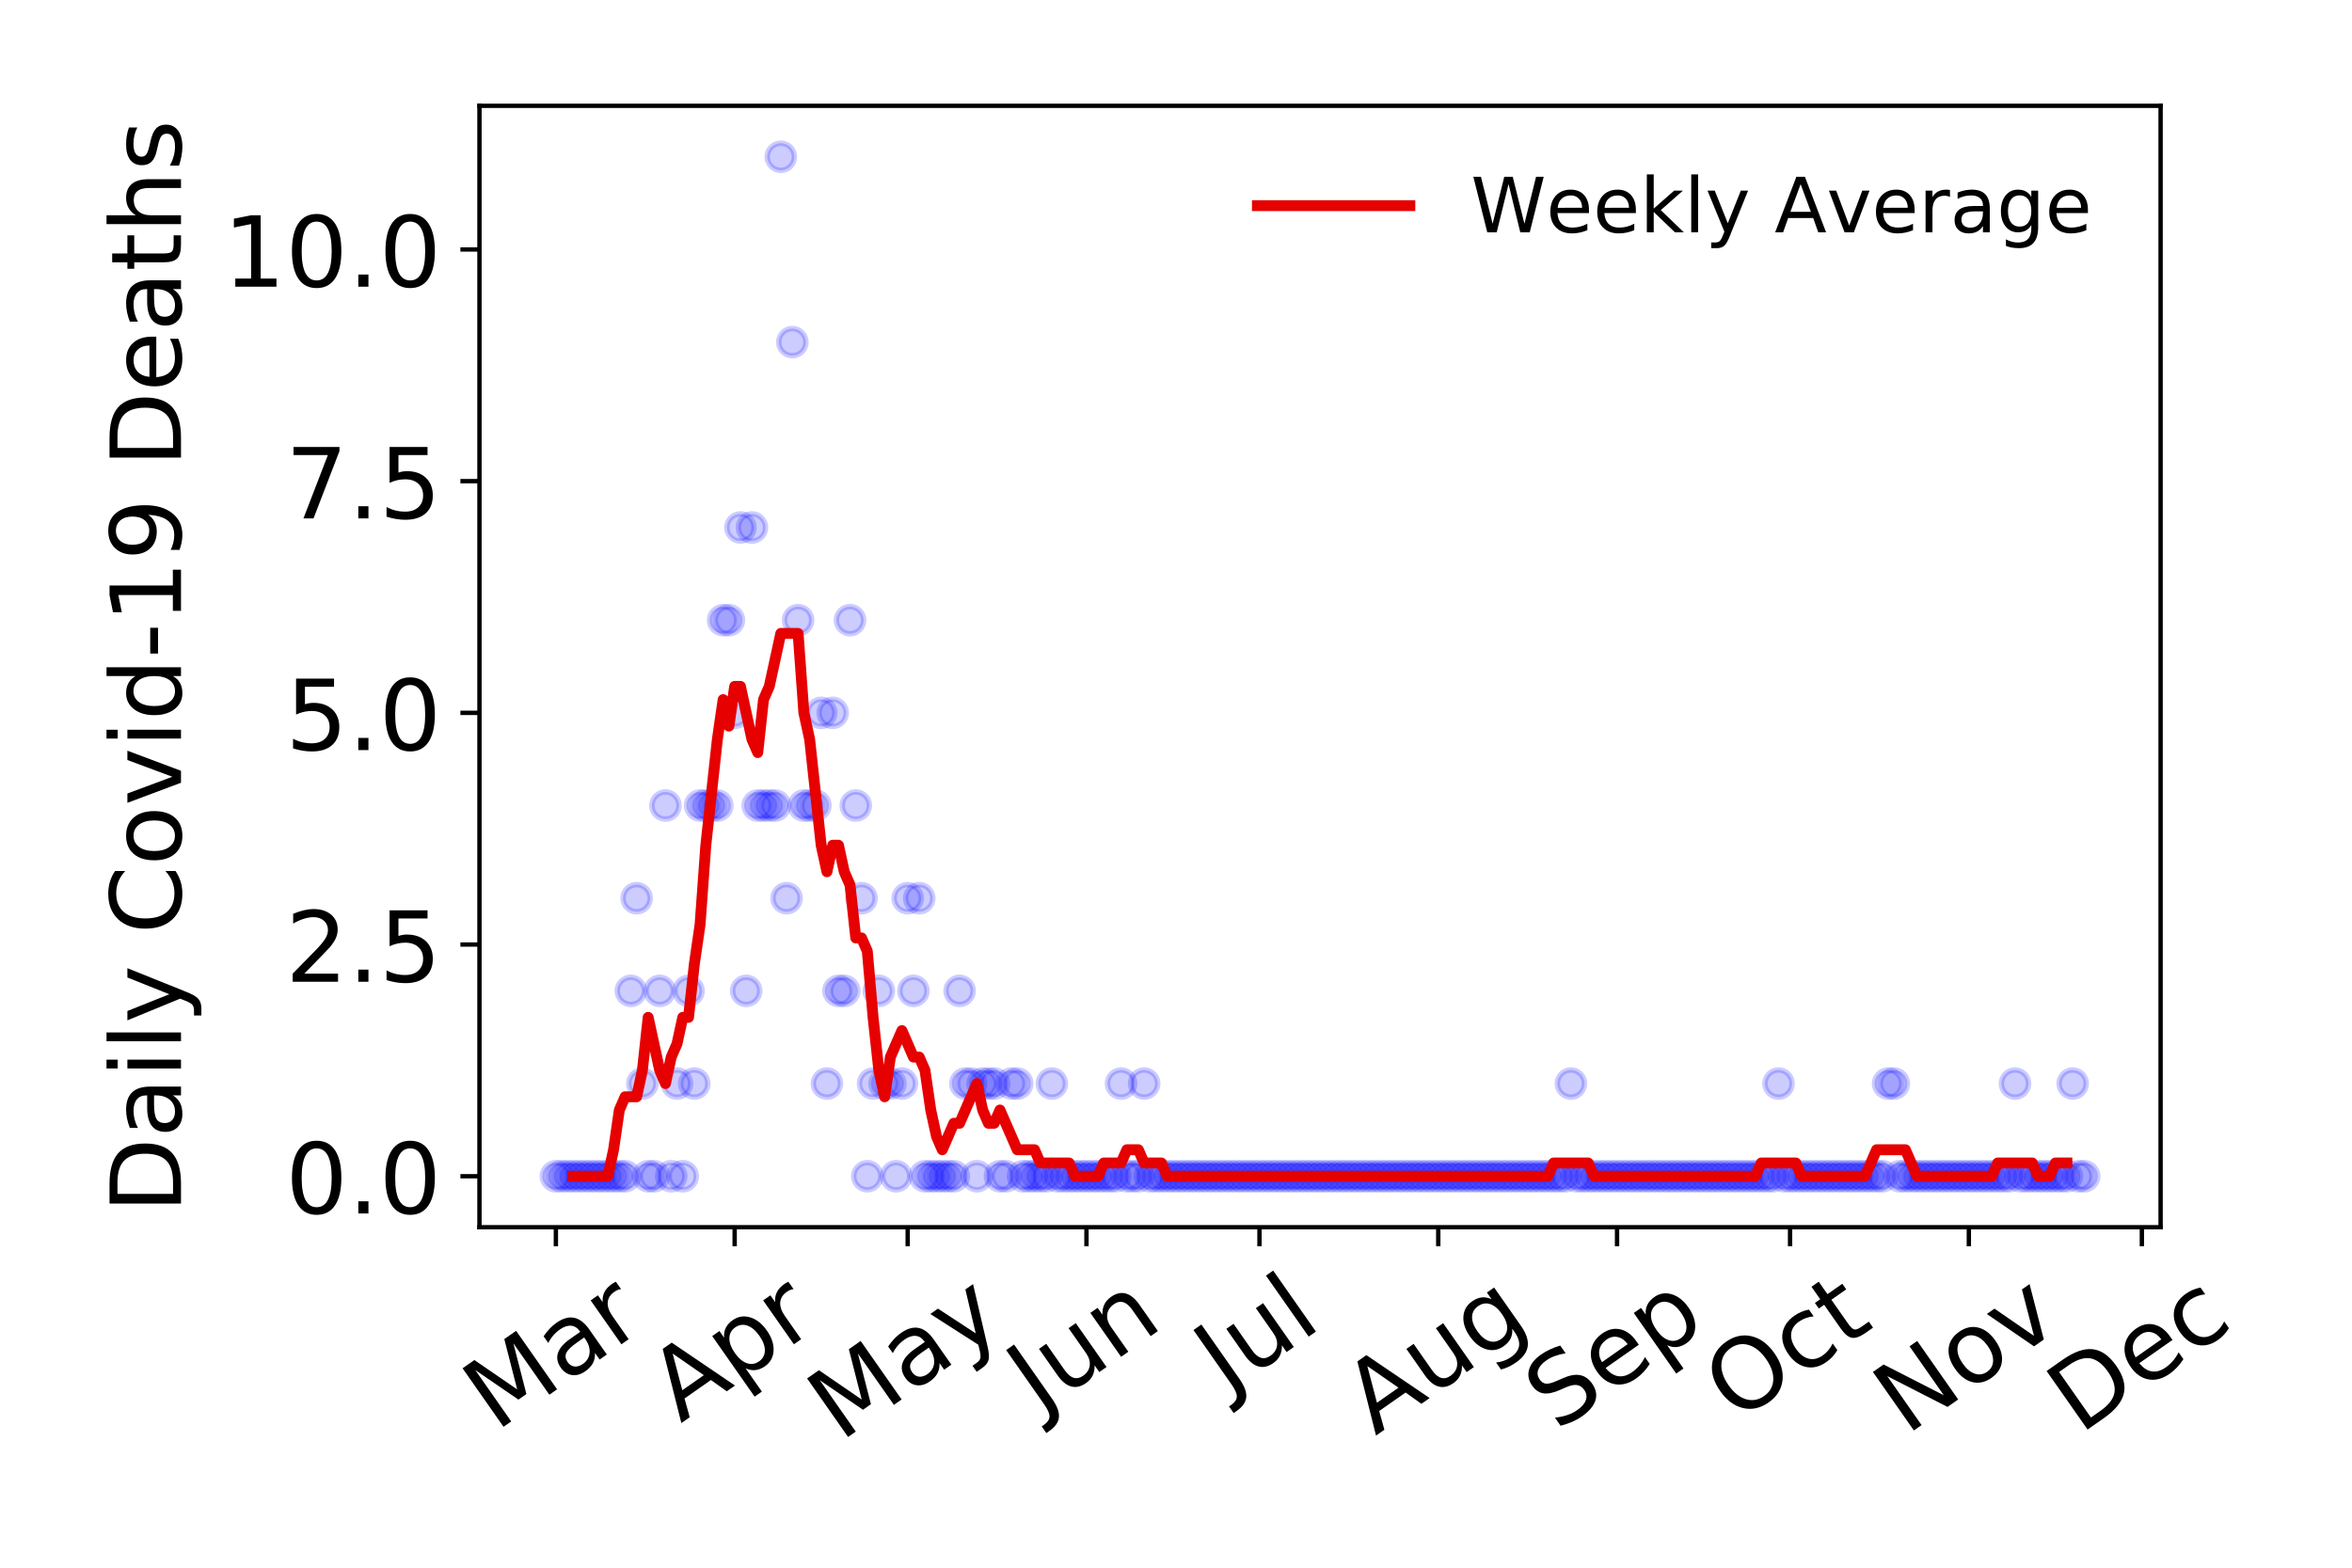 <?xml version="1.0" encoding="utf-8" standalone="no"?>
<!DOCTYPE svg PUBLIC "-//W3C//DTD SVG 1.1//EN"
  "http://www.w3.org/Graphics/SVG/1.1/DTD/svg11.dtd">
<!-- Created with matplotlib (https://matplotlib.org/) -->
<svg height="288pt" version="1.1" viewBox="0 0 432 288" width="432pt" xmlns="http://www.w3.org/2000/svg" xmlns:xlink="http://www.w3.org/1999/xlink">
 <defs>
  <style type="text/css">
*{stroke-linecap:butt;stroke-linejoin:round;}
  </style>
 </defs>
 <g id="figure_1">
  <g id="patch_1">
   <path d="M 0 288 
L 432 288 
L 432 0 
L 0 0 
z
" style="fill:#ffffff;"/>
  </g>
  <g id="axes_1">
   <g id="patch_2">
    <path d="M 88.065 225.45 
L 396.847 225.45 
L 396.847 19.44 
L 88.065 19.44 
z
" style="fill:#ffffff;"/>
   </g>
   <g id="matplotlib.axis_1">
    <g id="xtick_1">
     <g id="line2d_1">
      <defs>
       <path d="M 0 0 
L 0 3.5 
" id="m82c0a167f8" style="stroke:#000000;stroke-width:0.8;"/>
      </defs>
      <g>
       <use style="stroke:#000000;stroke-width:0.8;" x="102.101" xlink:href="#m82c0a167f8" y="225.45"/>
      </g>
     </g>
     <g id="text_1">
      <!-- Mar -->
      <defs>
       <path d="M 9.812 72.906 
L 24.516 72.906 
L 43.109 23.297 
L 61.812 72.906 
L 76.516 72.906 
L 76.516 0 
L 66.891 0 
L 66.891 64.016 
L 48.094 14.016 
L 38.188 14.016 
L 19.391 64.016 
L 19.391 0 
L 9.812 0 
z
" id="DejaVuSans-77"/>
       <path d="M 34.281 27.484 
Q 23.391 27.484 19.188 25 
Q 14.984 22.516 14.984 16.5 
Q 14.984 11.719 18.141 8.906 
Q 21.297 6.109 26.703 6.109 
Q 34.188 6.109 38.703 11.406 
Q 43.219 16.703 43.219 25.484 
L 43.219 27.484 
z
M 52.203 31.203 
L 52.203 0 
L 43.219 0 
L 43.219 8.297 
Q 40.141 3.328 35.547 0.953 
Q 30.953 -1.422 24.312 -1.422 
Q 15.922 -1.422 10.953 3.297 
Q 6 8.016 6 15.922 
Q 6 25.141 12.172 29.828 
Q 18.359 34.516 30.609 34.516 
L 43.219 34.516 
L 43.219 35.406 
Q 43.219 41.609 39.141 45 
Q 35.062 48.391 27.688 48.391 
Q 23 48.391 18.547 47.266 
Q 14.109 46.141 10.016 43.891 
L 10.016 52.203 
Q 14.938 54.109 19.578 55.047 
Q 24.219 56 28.609 56 
Q 40.484 56 46.344 49.844 
Q 52.203 43.703 52.203 31.203 
z
" id="DejaVuSans-97"/>
       <path d="M 41.109 46.297 
Q 39.594 47.172 37.812 47.578 
Q 36.031 48 33.891 48 
Q 26.266 48 22.188 43.047 
Q 18.109 38.094 18.109 28.812 
L 18.109 0 
L 9.078 0 
L 9.078 54.688 
L 18.109 54.688 
L 18.109 46.188 
Q 20.953 51.172 25.484 53.578 
Q 30.031 56 36.531 56 
Q 37.453 56 38.578 55.875 
Q 39.703 55.766 41.062 55.516 
z
" id="DejaVuSans-114"/>
      </defs>
      <g transform="translate(91.04 263.132)rotate(-35)scale(0.18 -0.18)">
       <use xlink:href="#DejaVuSans-77"/>
       <use x="86.279" xlink:href="#DejaVuSans-97"/>
       <use x="147.559" xlink:href="#DejaVuSans-114"/>
      </g>
     </g>
    </g>
    <g id="xtick_2">
     <g id="line2d_2">
      <g>
       <use style="stroke:#000000;stroke-width:0.8;" x="134.938" xlink:href="#m82c0a167f8" y="225.45"/>
      </g>
     </g>
     <g id="text_2">
      <!-- Apr -->
      <defs>
       <path d="M 34.188 63.188 
L 20.797 26.906 
L 47.609 26.906 
z
M 28.609 72.906 
L 39.797 72.906 
L 67.578 0 
L 57.328 0 
L 50.688 18.703 
L 17.828 18.703 
L 11.188 0 
L 0.781 0 
z
" id="DejaVuSans-65"/>
       <path d="M 18.109 8.203 
L 18.109 -20.797 
L 9.078 -20.797 
L 9.078 54.688 
L 18.109 54.688 
L 18.109 46.391 
Q 20.953 51.266 25.266 53.625 
Q 29.594 56 35.594 56 
Q 45.562 56 51.781 48.094 
Q 58.016 40.188 58.016 27.297 
Q 58.016 14.406 51.781 6.484 
Q 45.562 -1.422 35.594 -1.422 
Q 29.594 -1.422 25.266 0.953 
Q 20.953 3.328 18.109 8.203 
z
M 48.688 27.297 
Q 48.688 37.203 44.609 42.844 
Q 40.531 48.484 33.406 48.484 
Q 26.266 48.484 22.188 42.844 
Q 18.109 37.203 18.109 27.297 
Q 18.109 17.391 22.188 11.75 
Q 26.266 6.109 33.406 6.109 
Q 40.531 6.109 44.609 11.75 
Q 48.688 17.391 48.688 27.297 
z
" id="DejaVuSans-112"/>
      </defs>
      <g transform="translate(125.033 261.514)rotate(-35)scale(0.18 -0.18)">
       <use xlink:href="#DejaVuSans-65"/>
       <use x="68.408" xlink:href="#DejaVuSans-112"/>
       <use x="131.885" xlink:href="#DejaVuSans-114"/>
      </g>
     </g>
    </g>
    <g id="xtick_3">
     <g id="line2d_3">
      <g>
       <use style="stroke:#000000;stroke-width:0.8;" x="166.717" xlink:href="#m82c0a167f8" y="225.45"/>
      </g>
     </g>
     <g id="text_3">
      <!-- May -->
      <defs>
       <path d="M 32.172 -5.078 
Q 28.375 -14.844 24.75 -17.812 
Q 21.141 -20.797 15.094 -20.797 
L 7.906 -20.797 
L 7.906 -13.281 
L 13.188 -13.281 
Q 16.891 -13.281 18.938 -11.516 
Q 21 -9.766 23.484 -3.219 
L 25.094 0.875 
L 2.984 54.688 
L 12.5 54.688 
L 29.594 11.922 
L 46.688 54.688 
L 56.203 54.688 
z
" id="DejaVuSans-121"/>
      </defs>
      <g transform="translate(154.323 264.999)rotate(-35)scale(0.18 -0.18)">
       <use xlink:href="#DejaVuSans-77"/>
       <use x="86.279" xlink:href="#DejaVuSans-97"/>
       <use x="147.559" xlink:href="#DejaVuSans-121"/>
      </g>
     </g>
    </g>
    <g id="xtick_4">
     <g id="line2d_4">
      <g>
       <use style="stroke:#000000;stroke-width:0.8;" x="199.555" xlink:href="#m82c0a167f8" y="225.45"/>
      </g>
     </g>
     <g id="text_4">
      <!-- Jun -->
      <defs>
       <path d="M 9.812 72.906 
L 19.672 72.906 
L 19.672 5.078 
Q 19.672 -8.109 14.672 -14.062 
Q 9.672 -20.016 -1.422 -20.016 
L -5.172 -20.016 
L -5.172 -11.719 
L -2.094 -11.719 
Q 4.438 -11.719 7.125 -8.047 
Q 9.812 -4.391 9.812 5.078 
z
" id="DejaVuSans-74"/>
       <path d="M 8.5 21.578 
L 8.5 54.688 
L 17.484 54.688 
L 17.484 21.922 
Q 17.484 14.156 20.5 10.266 
Q 23.531 6.391 29.594 6.391 
Q 36.859 6.391 41.078 11.031 
Q 45.312 15.672 45.312 23.688 
L 45.312 54.688 
L 54.297 54.688 
L 54.297 0 
L 45.312 0 
L 45.312 8.406 
Q 42.047 3.422 37.719 1 
Q 33.406 -1.422 27.688 -1.422 
Q 18.266 -1.422 13.375 4.438 
Q 8.5 10.297 8.5 21.578 
z
M 31.109 56 
z
" id="DejaVuSans-117"/>
       <path d="M 54.891 33.016 
L 54.891 0 
L 45.906 0 
L 45.906 32.719 
Q 45.906 40.484 42.875 44.328 
Q 39.844 48.188 33.797 48.188 
Q 26.516 48.188 22.312 43.547 
Q 18.109 38.922 18.109 30.906 
L 18.109 0 
L 9.078 0 
L 9.078 54.688 
L 18.109 54.688 
L 18.109 46.188 
Q 21.344 51.125 25.703 53.562 
Q 30.078 56 35.797 56 
Q 45.219 56 50.047 50.172 
Q 54.891 44.344 54.891 33.016 
z
" id="DejaVuSans-110"/>
      </defs>
      <g transform="translate(190.884 259.785)rotate(-35)scale(0.18 -0.18)">
       <use xlink:href="#DejaVuSans-74"/>
       <use x="29.492" xlink:href="#DejaVuSans-117"/>
       <use x="92.871" xlink:href="#DejaVuSans-110"/>
      </g>
     </g>
    </g>
    <g id="xtick_5">
     <g id="line2d_5">
      <g>
       <use style="stroke:#000000;stroke-width:0.8;" x="231.333" xlink:href="#m82c0a167f8" y="225.45"/>
      </g>
     </g>
     <g id="text_5">
      <!-- Jul -->
      <defs>
       <path d="M 9.422 75.984 
L 18.406 75.984 
L 18.406 0 
L 9.422 0 
z
" id="DejaVuSans-108"/>
      </defs>
      <g transform="translate(225.287 256.11)rotate(-35)scale(0.18 -0.18)">
       <use xlink:href="#DejaVuSans-74"/>
       <use x="29.492" xlink:href="#DejaVuSans-117"/>
       <use x="92.871" xlink:href="#DejaVuSans-108"/>
      </g>
     </g>
    </g>
    <g id="xtick_6">
     <g id="line2d_6">
      <g>
       <use style="stroke:#000000;stroke-width:0.8;" x="264.171" xlink:href="#m82c0a167f8" y="225.45"/>
      </g>
     </g>
     <g id="text_6">
      <!-- Aug -->
      <defs>
       <path d="M 45.406 27.984 
Q 45.406 37.75 41.375 43.109 
Q 37.359 48.484 30.078 48.484 
Q 22.859 48.484 18.828 43.109 
Q 14.797 37.75 14.797 27.984 
Q 14.797 18.266 18.828 12.891 
Q 22.859 7.516 30.078 7.516 
Q 37.359 7.516 41.375 12.891 
Q 45.406 18.266 45.406 27.984 
z
M 54.391 6.781 
Q 54.391 -7.172 48.188 -13.984 
Q 42 -20.797 29.203 -20.797 
Q 24.469 -20.797 20.266 -20.094 
Q 16.062 -19.391 12.109 -17.922 
L 12.109 -9.188 
Q 16.062 -11.328 19.922 -12.344 
Q 23.781 -13.375 27.781 -13.375 
Q 36.625 -13.375 41.016 -8.766 
Q 45.406 -4.156 45.406 5.172 
L 45.406 9.625 
Q 42.625 4.781 38.281 2.391 
Q 33.938 0 27.875 0 
Q 17.828 0 11.672 7.656 
Q 5.516 15.328 5.516 27.984 
Q 5.516 40.672 11.672 48.328 
Q 17.828 56 27.875 56 
Q 33.938 56 38.281 53.609 
Q 42.625 51.219 45.406 46.391 
L 45.406 54.688 
L 54.391 54.688 
z
" id="DejaVuSans-103"/>
      </defs>
      <g transform="translate(252.624 263.813)rotate(-35)scale(0.18 -0.18)">
       <use xlink:href="#DejaVuSans-65"/>
       <use x="68.408" xlink:href="#DejaVuSans-117"/>
       <use x="131.787" xlink:href="#DejaVuSans-103"/>
      </g>
     </g>
    </g>
    <g id="xtick_7">
     <g id="line2d_7">
      <g>
       <use style="stroke:#000000;stroke-width:0.8;" x="297.009" xlink:href="#m82c0a167f8" y="225.45"/>
      </g>
     </g>
     <g id="text_7">
      <!-- Sep -->
      <defs>
       <path d="M 53.516 70.516 
L 53.516 60.891 
Q 47.906 63.578 42.922 64.891 
Q 37.938 66.219 33.297 66.219 
Q 25.25 66.219 20.875 63.094 
Q 16.5 59.969 16.5 54.203 
Q 16.5 49.359 19.406 46.891 
Q 22.312 44.438 30.422 42.922 
L 36.375 41.703 
Q 47.406 39.594 52.656 34.297 
Q 57.906 29 57.906 20.125 
Q 57.906 9.516 50.797 4.047 
Q 43.703 -1.422 29.984 -1.422 
Q 24.812 -1.422 18.969 -0.25 
Q 13.141 0.922 6.891 3.219 
L 6.891 13.375 
Q 12.891 10.016 18.656 8.297 
Q 24.422 6.594 29.984 6.594 
Q 38.422 6.594 43.016 9.906 
Q 47.609 13.234 47.609 19.391 
Q 47.609 24.75 44.312 27.781 
Q 41.016 30.812 33.5 32.328 
L 27.484 33.5 
Q 16.453 35.688 11.516 40.375 
Q 6.594 45.062 6.594 53.422 
Q 6.594 63.094 13.406 68.656 
Q 20.219 74.219 32.172 74.219 
Q 37.312 74.219 42.625 73.281 
Q 47.953 72.359 53.516 70.516 
z
" id="DejaVuSans-83"/>
       <path d="M 56.203 29.594 
L 56.203 25.203 
L 14.891 25.203 
Q 15.484 15.922 20.484 11.062 
Q 25.484 6.203 34.422 6.203 
Q 39.594 6.203 44.453 7.469 
Q 49.312 8.734 54.109 11.281 
L 54.109 2.781 
Q 49.266 0.734 44.188 -0.344 
Q 39.109 -1.422 33.891 -1.422 
Q 20.797 -1.422 13.156 6.188 
Q 5.516 13.812 5.516 26.812 
Q 5.516 40.234 12.766 48.109 
Q 20.016 56 32.328 56 
Q 43.359 56 49.781 48.891 
Q 56.203 41.797 56.203 29.594 
z
M 47.219 32.234 
Q 47.125 39.594 43.094 43.984 
Q 39.062 48.391 32.422 48.391 
Q 24.906 48.391 20.391 44.141 
Q 15.875 39.891 15.188 32.172 
z
" id="DejaVuSans-101"/>
      </defs>
      <g transform="translate(285.961 263.115)rotate(-35)scale(0.18 -0.18)">
       <use xlink:href="#DejaVuSans-83"/>
       <use x="63.477" xlink:href="#DejaVuSans-101"/>
       <use x="125" xlink:href="#DejaVuSans-112"/>
      </g>
     </g>
    </g>
    <g id="xtick_8">
     <g id="line2d_8">
      <g>
       <use style="stroke:#000000;stroke-width:0.8;" x="328.788" xlink:href="#m82c0a167f8" y="225.45"/>
      </g>
     </g>
     <g id="text_8">
      <!-- Oct -->
      <defs>
       <path d="M 39.406 66.219 
Q 28.656 66.219 22.328 58.203 
Q 16.016 50.203 16.016 36.375 
Q 16.016 22.609 22.328 14.594 
Q 28.656 6.594 39.406 6.594 
Q 50.141 6.594 56.422 14.594 
Q 62.703 22.609 62.703 36.375 
Q 62.703 50.203 56.422 58.203 
Q 50.141 66.219 39.406 66.219 
z
M 39.406 74.219 
Q 54.734 74.219 63.906 63.938 
Q 73.094 53.656 73.094 36.375 
Q 73.094 19.141 63.906 8.859 
Q 54.734 -1.422 39.406 -1.422 
Q 24.031 -1.422 14.812 8.828 
Q 5.609 19.094 5.609 36.375 
Q 5.609 53.656 14.812 63.938 
Q 24.031 74.219 39.406 74.219 
z
" id="DejaVuSans-79"/>
       <path d="M 48.781 52.594 
L 48.781 44.188 
Q 44.969 46.297 41.141 47.344 
Q 37.312 48.391 33.406 48.391 
Q 24.656 48.391 19.812 42.844 
Q 14.984 37.312 14.984 27.297 
Q 14.984 17.281 19.812 11.734 
Q 24.656 6.203 33.406 6.203 
Q 37.312 6.203 41.141 7.25 
Q 44.969 8.297 48.781 10.406 
L 48.781 2.094 
Q 45.016 0.344 40.984 -0.531 
Q 36.969 -1.422 32.422 -1.422 
Q 20.062 -1.422 12.781 6.344 
Q 5.516 14.109 5.516 27.297 
Q 5.516 40.672 12.859 48.328 
Q 20.219 56 33.016 56 
Q 37.156 56 41.109 55.141 
Q 45.062 54.297 48.781 52.594 
z
" id="DejaVuSans-99"/>
       <path d="M 18.312 70.219 
L 18.312 54.688 
L 36.812 54.688 
L 36.812 47.703 
L 18.312 47.703 
L 18.312 18.016 
Q 18.312 11.328 20.141 9.422 
Q 21.969 7.516 27.594 7.516 
L 36.812 7.516 
L 36.812 0 
L 27.594 0 
Q 17.188 0 13.234 3.875 
Q 9.281 7.766 9.281 18.016 
L 9.281 47.703 
L 2.688 47.703 
L 2.688 54.688 
L 9.281 54.688 
L 9.281 70.219 
z
" id="DejaVuSans-116"/>
      </defs>
      <g transform="translate(318.889 261.505)rotate(-35)scale(0.18 -0.18)">
       <use xlink:href="#DejaVuSans-79"/>
       <use x="78.711" xlink:href="#DejaVuSans-99"/>
       <use x="133.691" xlink:href="#DejaVuSans-116"/>
      </g>
     </g>
    </g>
    <g id="xtick_9">
     <g id="line2d_9">
      <g>
       <use style="stroke:#000000;stroke-width:0.8;" x="361.625" xlink:href="#m82c0a167f8" y="225.45"/>
      </g>
     </g>
     <g id="text_9">
      <!-- Nov -->
      <defs>
       <path d="M 9.812 72.906 
L 23.094 72.906 
L 55.422 11.922 
L 55.422 72.906 
L 64.984 72.906 
L 64.984 0 
L 51.703 0 
L 19.391 60.984 
L 19.391 0 
L 9.812 0 
z
" id="DejaVuSans-78"/>
       <path d="M 30.609 48.391 
Q 23.391 48.391 19.188 42.75 
Q 14.984 37.109 14.984 27.297 
Q 14.984 17.484 19.156 11.844 
Q 23.344 6.203 30.609 6.203 
Q 37.797 6.203 41.984 11.859 
Q 46.188 17.531 46.188 27.297 
Q 46.188 37.016 41.984 42.703 
Q 37.797 48.391 30.609 48.391 
z
M 30.609 56 
Q 42.328 56 49.016 48.375 
Q 55.719 40.766 55.719 27.297 
Q 55.719 13.875 49.016 6.219 
Q 42.328 -1.422 30.609 -1.422 
Q 18.844 -1.422 12.172 6.219 
Q 5.516 13.875 5.516 27.297 
Q 5.516 40.766 12.172 48.375 
Q 18.844 56 30.609 56 
z
" id="DejaVuSans-111"/>
       <path d="M 2.984 54.688 
L 12.5 54.688 
L 29.594 8.797 
L 46.688 54.688 
L 56.203 54.688 
L 35.688 0 
L 23.484 0 
z
" id="DejaVuSans-118"/>
      </defs>
      <g transform="translate(350.084 263.805)rotate(-35)scale(0.18 -0.18)">
       <use xlink:href="#DejaVuSans-78"/>
       <use x="74.805" xlink:href="#DejaVuSans-111"/>
       <use x="135.986" xlink:href="#DejaVuSans-118"/>
      </g>
     </g>
    </g>
    <g id="xtick_10">
     <g id="line2d_10">
      <g>
       <use style="stroke:#000000;stroke-width:0.8;" x="393.404" xlink:href="#m82c0a167f8" y="225.45"/>
      </g>
     </g>
     <g id="text_10">
      <!-- Dec -->
      <defs>
       <path d="M 19.672 64.797 
L 19.672 8.109 
L 31.594 8.109 
Q 46.688 8.109 53.688 14.938 
Q 60.688 21.781 60.688 36.531 
Q 60.688 51.172 53.688 57.984 
Q 46.688 64.797 31.594 64.797 
z
M 9.812 72.906 
L 30.078 72.906 
Q 51.266 72.906 61.172 64.094 
Q 71.094 55.281 71.094 36.531 
Q 71.094 17.672 61.125 8.828 
Q 51.172 0 30.078 0 
L 9.812 0 
z
" id="DejaVuSans-68"/>
      </defs>
      <g transform="translate(381.986 263.633)rotate(-35)scale(0.18 -0.18)">
       <use xlink:href="#DejaVuSans-68"/>
       <use x="77.002" xlink:href="#DejaVuSans-101"/>
       <use x="138.525" xlink:href="#DejaVuSans-99"/>
      </g>
     </g>
    </g>
   </g>
   <g id="matplotlib.axis_2">
    <g id="ytick_1">
     <g id="line2d_11">
      <defs>
       <path d="M 0 0 
L -3.5 0 
" id="m36d85c0089" style="stroke:#000000;stroke-width:0.8;"/>
      </defs>
      <g>
       <use style="stroke:#000000;stroke-width:0.8;" x="88.065" xlink:href="#m36d85c0089" y="216.085"/>
      </g>
     </g>
     <g id="text_11">
      <!-- 0.0 -->
      <defs>
       <path d="M 31.781 66.406 
Q 24.172 66.406 20.328 58.906 
Q 16.5 51.422 16.5 36.375 
Q 16.5 21.391 20.328 13.891 
Q 24.172 6.391 31.781 6.391 
Q 39.453 6.391 43.281 13.891 
Q 47.125 21.391 47.125 36.375 
Q 47.125 51.422 43.281 58.906 
Q 39.453 66.406 31.781 66.406 
z
M 31.781 74.219 
Q 44.047 74.219 50.516 64.516 
Q 56.984 54.828 56.984 36.375 
Q 56.984 17.969 50.516 8.266 
Q 44.047 -1.422 31.781 -1.422 
Q 19.531 -1.422 13.062 8.266 
Q 6.594 17.969 6.594 36.375 
Q 6.594 54.828 13.062 64.516 
Q 19.531 74.219 31.781 74.219 
z
" id="DejaVuSans-48"/>
       <path d="M 10.688 12.406 
L 21 12.406 
L 21 0 
L 10.688 0 
z
" id="DejaVuSans-46"/>
      </defs>
      <g transform="translate(52.439 222.924)scale(0.18 -0.18)">
       <use xlink:href="#DejaVuSans-48"/>
       <use x="63.623" xlink:href="#DejaVuSans-46"/>
       <use x="95.41" xlink:href="#DejaVuSans-48"/>
      </g>
     </g>
    </g>
    <g id="ytick_2">
     <g id="line2d_12">
      <g>
       <use style="stroke:#000000;stroke-width:0.8;" x="88.065" xlink:href="#m36d85c0089" y="173.522"/>
      </g>
     </g>
     <g id="text_12">
      <!-- 2.5 -->
      <defs>
       <path d="M 19.188 8.297 
L 53.609 8.297 
L 53.609 0 
L 7.328 0 
L 7.328 8.297 
Q 12.938 14.109 22.625 23.891 
Q 32.328 33.688 34.812 36.531 
Q 39.547 41.844 41.422 45.531 
Q 43.312 49.219 43.312 52.781 
Q 43.312 58.594 39.234 62.25 
Q 35.156 65.922 28.609 65.922 
Q 23.969 65.922 18.812 64.312 
Q 13.672 62.703 7.812 59.422 
L 7.812 69.391 
Q 13.766 71.781 18.938 73 
Q 24.125 74.219 28.422 74.219 
Q 39.75 74.219 46.484 68.547 
Q 53.219 62.891 53.219 53.422 
Q 53.219 48.922 51.531 44.891 
Q 49.859 40.875 45.406 35.406 
Q 44.188 33.984 37.641 27.219 
Q 31.109 20.453 19.188 8.297 
z
" id="DejaVuSans-50"/>
       <path d="M 10.797 72.906 
L 49.516 72.906 
L 49.516 64.594 
L 19.828 64.594 
L 19.828 46.734 
Q 21.969 47.469 24.109 47.828 
Q 26.266 48.188 28.422 48.188 
Q 40.625 48.188 47.75 41.5 
Q 54.891 34.812 54.891 23.391 
Q 54.891 11.625 47.562 5.094 
Q 40.234 -1.422 26.906 -1.422 
Q 22.312 -1.422 17.547 -0.641 
Q 12.797 0.141 7.719 1.703 
L 7.719 11.625 
Q 12.109 9.234 16.797 8.062 
Q 21.484 6.891 26.703 6.891 
Q 35.156 6.891 40.078 11.328 
Q 45.016 15.766 45.016 23.391 
Q 45.016 31 40.078 35.438 
Q 35.156 39.891 26.703 39.891 
Q 22.75 39.891 18.812 39.016 
Q 14.891 38.141 10.797 36.281 
z
" id="DejaVuSans-53"/>
      </defs>
      <g transform="translate(52.439 180.36)scale(0.18 -0.18)">
       <use xlink:href="#DejaVuSans-50"/>
       <use x="63.623" xlink:href="#DejaVuSans-46"/>
       <use x="95.41" xlink:href="#DejaVuSans-53"/>
      </g>
     </g>
    </g>
    <g id="ytick_3">
     <g id="line2d_13">
      <g>
       <use style="stroke:#000000;stroke-width:0.8;" x="88.065" xlink:href="#m36d85c0089" y="130.958"/>
      </g>
     </g>
     <g id="text_13">
      <!-- 5.0 -->
      <g transform="translate(52.439 137.796)scale(0.18 -0.18)">
       <use xlink:href="#DejaVuSans-53"/>
       <use x="63.623" xlink:href="#DejaVuSans-46"/>
       <use x="95.41" xlink:href="#DejaVuSans-48"/>
      </g>
     </g>
    </g>
    <g id="ytick_4">
     <g id="line2d_14">
      <g>
       <use style="stroke:#000000;stroke-width:0.8;" x="88.065" xlink:href="#m36d85c0089" y="88.394"/>
      </g>
     </g>
     <g id="text_14">
      <!-- 7.5 -->
      <defs>
       <path d="M 8.203 72.906 
L 55.078 72.906 
L 55.078 68.703 
L 28.609 0 
L 18.312 0 
L 43.219 64.594 
L 8.203 64.594 
z
" id="DejaVuSans-55"/>
      </defs>
      <g transform="translate(52.439 95.232)scale(0.18 -0.18)">
       <use xlink:href="#DejaVuSans-55"/>
       <use x="63.623" xlink:href="#DejaVuSans-46"/>
       <use x="95.41" xlink:href="#DejaVuSans-53"/>
      </g>
     </g>
    </g>
    <g id="ytick_5">
     <g id="line2d_15">
      <g>
       <use style="stroke:#000000;stroke-width:0.8;" x="88.065" xlink:href="#m36d85c0089" y="45.83"/>
      </g>
     </g>
     <g id="text_15">
      <!-- 10.0 -->
      <defs>
       <path d="M 12.406 8.297 
L 28.516 8.297 
L 28.516 63.922 
L 10.984 60.406 
L 10.984 69.391 
L 28.422 72.906 
L 38.281 72.906 
L 38.281 8.297 
L 54.391 8.297 
L 54.391 0 
L 12.406 0 
z
" id="DejaVuSans-49"/>
      </defs>
      <g transform="translate(40.987 52.668)scale(0.18 -0.18)">
       <use xlink:href="#DejaVuSans-49"/>
       <use x="63.623" xlink:href="#DejaVuSans-48"/>
       <use x="127.246" xlink:href="#DejaVuSans-46"/>
       <use x="159.033" xlink:href="#DejaVuSans-48"/>
      </g>
     </g>
    </g>
    <g id="text_16">
     <!-- Daily Covid-19 Deaths -->
     <defs>
      <path d="M 9.422 54.688 
L 18.406 54.688 
L 18.406 0 
L 9.422 0 
z
M 9.422 75.984 
L 18.406 75.984 
L 18.406 64.594 
L 9.422 64.594 
z
" id="DejaVuSans-105"/>
      <path id="DejaVuSans-32"/>
      <path d="M 64.406 67.281 
L 64.406 56.891 
Q 59.422 61.531 53.781 63.812 
Q 48.141 66.109 41.797 66.109 
Q 29.297 66.109 22.656 58.469 
Q 16.016 50.828 16.016 36.375 
Q 16.016 21.969 22.656 14.328 
Q 29.297 6.688 41.797 6.688 
Q 48.141 6.688 53.781 8.984 
Q 59.422 11.281 64.406 15.922 
L 64.406 5.609 
Q 59.234 2.094 53.438 0.328 
Q 47.656 -1.422 41.219 -1.422 
Q 24.656 -1.422 15.125 8.703 
Q 5.609 18.844 5.609 36.375 
Q 5.609 53.953 15.125 64.078 
Q 24.656 74.219 41.219 74.219 
Q 47.75 74.219 53.531 72.484 
Q 59.328 70.75 64.406 67.281 
z
" id="DejaVuSans-67"/>
      <path d="M 45.406 46.391 
L 45.406 75.984 
L 54.391 75.984 
L 54.391 0 
L 45.406 0 
L 45.406 8.203 
Q 42.578 3.328 38.25 0.953 
Q 33.938 -1.422 27.875 -1.422 
Q 17.969 -1.422 11.734 6.484 
Q 5.516 14.406 5.516 27.297 
Q 5.516 40.188 11.734 48.094 
Q 17.969 56 27.875 56 
Q 33.938 56 38.25 53.625 
Q 42.578 51.266 45.406 46.391 
z
M 14.797 27.297 
Q 14.797 17.391 18.875 11.75 
Q 22.953 6.109 30.078 6.109 
Q 37.203 6.109 41.297 11.75 
Q 45.406 17.391 45.406 27.297 
Q 45.406 37.203 41.297 42.844 
Q 37.203 48.484 30.078 48.484 
Q 22.953 48.484 18.875 42.844 
Q 14.797 37.203 14.797 27.297 
z
" id="DejaVuSans-100"/>
      <path d="M 4.891 31.391 
L 31.203 31.391 
L 31.203 23.391 
L 4.891 23.391 
z
" id="DejaVuSans-45"/>
      <path d="M 10.984 1.516 
L 10.984 10.5 
Q 14.703 8.734 18.5 7.812 
Q 22.312 6.891 25.984 6.891 
Q 35.75 6.891 40.891 13.453 
Q 46.047 20.016 46.781 33.406 
Q 43.953 29.203 39.594 26.953 
Q 35.25 24.703 29.984 24.703 
Q 19.047 24.703 12.672 31.312 
Q 6.297 37.938 6.297 49.422 
Q 6.297 60.641 12.938 67.422 
Q 19.578 74.219 30.609 74.219 
Q 43.266 74.219 49.922 64.516 
Q 56.594 54.828 56.594 36.375 
Q 56.594 19.141 48.406 8.859 
Q 40.234 -1.422 26.422 -1.422 
Q 22.703 -1.422 18.891 -0.688 
Q 15.094 0.047 10.984 1.516 
z
M 30.609 32.422 
Q 37.25 32.422 41.125 36.953 
Q 45.016 41.5 45.016 49.422 
Q 45.016 57.281 41.125 61.844 
Q 37.25 66.406 30.609 66.406 
Q 23.969 66.406 20.094 61.844 
Q 16.219 57.281 16.219 49.422 
Q 16.219 41.5 20.094 36.953 
Q 23.969 32.422 30.609 32.422 
z
" id="DejaVuSans-57"/>
      <path d="M 54.891 33.016 
L 54.891 0 
L 45.906 0 
L 45.906 32.719 
Q 45.906 40.484 42.875 44.328 
Q 39.844 48.188 33.797 48.188 
Q 26.516 48.188 22.312 43.547 
Q 18.109 38.922 18.109 30.906 
L 18.109 0 
L 9.078 0 
L 9.078 75.984 
L 18.109 75.984 
L 18.109 46.188 
Q 21.344 51.125 25.703 53.562 
Q 30.078 56 35.797 56 
Q 45.219 56 50.047 50.172 
Q 54.891 44.344 54.891 33.016 
z
" id="DejaVuSans-104"/>
      <path d="M 44.281 53.078 
L 44.281 44.578 
Q 40.484 46.531 36.375 47.5 
Q 32.281 48.484 27.875 48.484 
Q 21.188 48.484 17.844 46.438 
Q 14.5 44.391 14.5 40.281 
Q 14.5 37.156 16.891 35.375 
Q 19.281 33.594 26.516 31.984 
L 29.594 31.297 
Q 39.156 29.25 43.188 25.516 
Q 47.219 21.781 47.219 15.094 
Q 47.219 7.469 41.188 3.016 
Q 35.156 -1.422 24.609 -1.422 
Q 20.219 -1.422 15.453 -0.562 
Q 10.688 0.297 5.422 2 
L 5.422 11.281 
Q 10.406 8.688 15.234 7.391 
Q 20.062 6.109 24.812 6.109 
Q 31.156 6.109 34.562 8.281 
Q 37.984 10.453 37.984 14.406 
Q 37.984 18.062 35.516 20.016 
Q 33.062 21.969 24.703 23.781 
L 21.578 24.516 
Q 13.234 26.266 9.516 29.906 
Q 5.812 33.547 5.812 39.891 
Q 5.812 47.609 11.281 51.797 
Q 16.75 56 26.812 56 
Q 31.781 56 36.172 55.266 
Q 40.578 54.547 44.281 53.078 
z
" id="DejaVuSans-115"/>
     </defs>
     <g transform="translate(33.243 222.874)rotate(-90)scale(0.18 -0.18)">
      <use xlink:href="#DejaVuSans-68"/>
      <use x="77.002" xlink:href="#DejaVuSans-97"/>
      <use x="138.281" xlink:href="#DejaVuSans-105"/>
      <use x="166.064" xlink:href="#DejaVuSans-108"/>
      <use x="193.848" xlink:href="#DejaVuSans-121"/>
      <use x="253.027" xlink:href="#DejaVuSans-32"/>
      <use x="284.814" xlink:href="#DejaVuSans-67"/>
      <use x="354.639" xlink:href="#DejaVuSans-111"/>
      <use x="415.82" xlink:href="#DejaVuSans-118"/>
      <use x="475" xlink:href="#DejaVuSans-105"/>
      <use x="502.783" xlink:href="#DejaVuSans-100"/>
      <use x="566.26" xlink:href="#DejaVuSans-45"/>
      <use x="602.344" xlink:href="#DejaVuSans-49"/>
      <use x="665.967" xlink:href="#DejaVuSans-57"/>
      <use x="729.59" xlink:href="#DejaVuSans-32"/>
      <use x="761.377" xlink:href="#DejaVuSans-68"/>
      <use x="838.379" xlink:href="#DejaVuSans-101"/>
      <use x="899.902" xlink:href="#DejaVuSans-97"/>
      <use x="961.182" xlink:href="#DejaVuSans-116"/>
      <use x="1000.391" xlink:href="#DejaVuSans-104"/>
      <use x="1063.77" xlink:href="#DejaVuSans-115"/>
     </g>
    </g>
   </g>
   <g id="line2d_16">
    <defs>
     <path d="M 0 2.5 
C 0.663 2.5 1.299 2.237 1.768 1.768 
C 2.237 1.299 2.5 0.663 2.5 0 
C 2.5 -0.663 2.237 -1.299 1.768 -1.768 
C 1.299 -2.237 0.663 -2.5 0 -2.5 
C -0.663 -2.5 -1.299 -2.237 -1.768 -1.768 
C -2.237 -1.299 -2.5 -0.663 -2.5 0 
C -2.5 0.663 -2.237 1.299 -1.768 1.768 
C -1.299 2.237 -0.663 2.5 0 2.5 
z
" id="mc95c631808" style="stroke:#0000ff;stroke-opacity:0.2;"/>
    </defs>
    <g clip-path="url(#p67c1d10606)">
     <use style="fill:#0000ff;fill-opacity:0.2;stroke:#0000ff;stroke-opacity:0.2;" x="102.101" xlink:href="#mc95c631808" y="216.085"/>
     <use style="fill:#0000ff;fill-opacity:0.2;stroke:#0000ff;stroke-opacity:0.2;" x="103.16" xlink:href="#mc95c631808" y="216.085"/>
     <use style="fill:#0000ff;fill-opacity:0.2;stroke:#0000ff;stroke-opacity:0.2;" x="104.219" xlink:href="#mc95c631808" y="216.085"/>
     <use style="fill:#0000ff;fill-opacity:0.2;stroke:#0000ff;stroke-opacity:0.2;" x="105.278" xlink:href="#mc95c631808" y="216.085"/>
     <use style="fill:#0000ff;fill-opacity:0.2;stroke:#0000ff;stroke-opacity:0.2;" x="106.338" xlink:href="#mc95c631808" y="216.085"/>
     <use style="fill:#0000ff;fill-opacity:0.2;stroke:#0000ff;stroke-opacity:0.2;" x="107.397" xlink:href="#mc95c631808" y="216.085"/>
     <use style="fill:#0000ff;fill-opacity:0.2;stroke:#0000ff;stroke-opacity:0.2;" x="108.456" xlink:href="#mc95c631808" y="216.085"/>
     <use style="fill:#0000ff;fill-opacity:0.2;stroke:#0000ff;stroke-opacity:0.2;" x="109.516" xlink:href="#mc95c631808" y="216.085"/>
     <use style="fill:#0000ff;fill-opacity:0.2;stroke:#0000ff;stroke-opacity:0.2;" x="110.575" xlink:href="#mc95c631808" y="216.085"/>
     <use style="fill:#0000ff;fill-opacity:0.2;stroke:#0000ff;stroke-opacity:0.2;" x="111.634" xlink:href="#mc95c631808" y="216.085"/>
     <use style="fill:#0000ff;fill-opacity:0.2;stroke:#0000ff;stroke-opacity:0.2;" x="112.693" xlink:href="#mc95c631808" y="216.085"/>
     <use style="fill:#0000ff;fill-opacity:0.2;stroke:#0000ff;stroke-opacity:0.2;" x="113.753" xlink:href="#mc95c631808" y="216.085"/>
     <use style="fill:#0000ff;fill-opacity:0.2;stroke:#0000ff;stroke-opacity:0.2;" x="114.812" xlink:href="#mc95c631808" y="216.085"/>
     <use style="fill:#0000ff;fill-opacity:0.2;stroke:#0000ff;stroke-opacity:0.2;" x="115.871" xlink:href="#mc95c631808" y="182.034"/>
     <use style="fill:#0000ff;fill-opacity:0.2;stroke:#0000ff;stroke-opacity:0.2;" x="116.931" xlink:href="#mc95c631808" y="165.009"/>
     <use style="fill:#0000ff;fill-opacity:0.2;stroke:#0000ff;stroke-opacity:0.2;" x="117.99" xlink:href="#mc95c631808" y="199.06"/>
     <use style="fill:#0000ff;fill-opacity:0.2;stroke:#0000ff;stroke-opacity:0.2;" x="119.049" xlink:href="#mc95c631808" y="216.085"/>
     <use style="fill:#0000ff;fill-opacity:0.2;stroke:#0000ff;stroke-opacity:0.2;" x="120.108" xlink:href="#mc95c631808" y="216.085"/>
     <use style="fill:#0000ff;fill-opacity:0.2;stroke:#0000ff;stroke-opacity:0.2;" x="121.168" xlink:href="#mc95c631808" y="182.034"/>
     <use style="fill:#0000ff;fill-opacity:0.2;stroke:#0000ff;stroke-opacity:0.2;" x="122.227" xlink:href="#mc95c631808" y="147.983"/>
     <use style="fill:#0000ff;fill-opacity:0.2;stroke:#0000ff;stroke-opacity:0.2;" x="123.286" xlink:href="#mc95c631808" y="216.085"/>
     <use style="fill:#0000ff;fill-opacity:0.2;stroke:#0000ff;stroke-opacity:0.2;" x="124.346" xlink:href="#mc95c631808" y="199.06"/>
     <use style="fill:#0000ff;fill-opacity:0.2;stroke:#0000ff;stroke-opacity:0.2;" x="125.405" xlink:href="#mc95c631808" y="216.085"/>
     <use style="fill:#0000ff;fill-opacity:0.2;stroke:#0000ff;stroke-opacity:0.2;" x="126.464" xlink:href="#mc95c631808" y="182.034"/>
     <use style="fill:#0000ff;fill-opacity:0.2;stroke:#0000ff;stroke-opacity:0.2;" x="127.523" xlink:href="#mc95c631808" y="199.06"/>
     <use style="fill:#0000ff;fill-opacity:0.2;stroke:#0000ff;stroke-opacity:0.2;" x="128.583" xlink:href="#mc95c631808" y="147.983"/>
     <use style="fill:#0000ff;fill-opacity:0.2;stroke:#0000ff;stroke-opacity:0.2;" x="129.642" xlink:href="#mc95c631808" y="147.983"/>
     <use style="fill:#0000ff;fill-opacity:0.2;stroke:#0000ff;stroke-opacity:0.2;" x="130.701" xlink:href="#mc95c631808" y="147.983"/>
     <use style="fill:#0000ff;fill-opacity:0.2;stroke:#0000ff;stroke-opacity:0.2;" x="131.761" xlink:href="#mc95c631808" y="147.983"/>
     <use style="fill:#0000ff;fill-opacity:0.2;stroke:#0000ff;stroke-opacity:0.2;" x="132.82" xlink:href="#mc95c631808" y="113.932"/>
     <use style="fill:#0000ff;fill-opacity:0.2;stroke:#0000ff;stroke-opacity:0.2;" x="133.879" xlink:href="#mc95c631808" y="113.932"/>
     <use style="fill:#0000ff;fill-opacity:0.2;stroke:#0000ff;stroke-opacity:0.2;" x="134.938" xlink:href="#mc95c631808" y="130.958"/>
     <use style="fill:#0000ff;fill-opacity:0.2;stroke:#0000ff;stroke-opacity:0.2;" x="135.998" xlink:href="#mc95c631808" y="96.906"/>
     <use style="fill:#0000ff;fill-opacity:0.2;stroke:#0000ff;stroke-opacity:0.2;" x="137.057" xlink:href="#mc95c631808" y="182.034"/>
     <use style="fill:#0000ff;fill-opacity:0.2;stroke:#0000ff;stroke-opacity:0.2;" x="138.116" xlink:href="#mc95c631808" y="96.906"/>
     <use style="fill:#0000ff;fill-opacity:0.2;stroke:#0000ff;stroke-opacity:0.2;" x="139.176" xlink:href="#mc95c631808" y="147.983"/>
     <use style="fill:#0000ff;fill-opacity:0.2;stroke:#0000ff;stroke-opacity:0.2;" x="140.235" xlink:href="#mc95c631808" y="147.983"/>
     <use style="fill:#0000ff;fill-opacity:0.2;stroke:#0000ff;stroke-opacity:0.2;" x="141.294" xlink:href="#mc95c631808" y="147.983"/>
     <use style="fill:#0000ff;fill-opacity:0.2;stroke:#0000ff;stroke-opacity:0.2;" x="142.353" xlink:href="#mc95c631808" y="147.983"/>
     <use style="fill:#0000ff;fill-opacity:0.2;stroke:#0000ff;stroke-opacity:0.2;" x="143.413" xlink:href="#mc95c631808" y="28.804"/>
     <use style="fill:#0000ff;fill-opacity:0.2;stroke:#0000ff;stroke-opacity:0.2;" x="144.472" xlink:href="#mc95c631808" y="165.009"/>
     <use style="fill:#0000ff;fill-opacity:0.2;stroke:#0000ff;stroke-opacity:0.2;" x="145.531" xlink:href="#mc95c631808" y="62.855"/>
     <use style="fill:#0000ff;fill-opacity:0.2;stroke:#0000ff;stroke-opacity:0.2;" x="146.591" xlink:href="#mc95c631808" y="113.932"/>
     <use style="fill:#0000ff;fill-opacity:0.2;stroke:#0000ff;stroke-opacity:0.2;" x="147.65" xlink:href="#mc95c631808" y="147.983"/>
     <use style="fill:#0000ff;fill-opacity:0.2;stroke:#0000ff;stroke-opacity:0.2;" x="148.709" xlink:href="#mc95c631808" y="147.983"/>
     <use style="fill:#0000ff;fill-opacity:0.2;stroke:#0000ff;stroke-opacity:0.2;" x="149.768" xlink:href="#mc95c631808" y="147.983"/>
     <use style="fill:#0000ff;fill-opacity:0.2;stroke:#0000ff;stroke-opacity:0.2;" x="150.828" xlink:href="#mc95c631808" y="130.958"/>
     <use style="fill:#0000ff;fill-opacity:0.2;stroke:#0000ff;stroke-opacity:0.2;" x="151.887" xlink:href="#mc95c631808" y="199.06"/>
     <use style="fill:#0000ff;fill-opacity:0.2;stroke:#0000ff;stroke-opacity:0.2;" x="152.946" xlink:href="#mc95c631808" y="130.958"/>
     <use style="fill:#0000ff;fill-opacity:0.2;stroke:#0000ff;stroke-opacity:0.2;" x="154.005" xlink:href="#mc95c631808" y="182.034"/>
     <use style="fill:#0000ff;fill-opacity:0.2;stroke:#0000ff;stroke-opacity:0.2;" x="155.065" xlink:href="#mc95c631808" y="182.034"/>
     <use style="fill:#0000ff;fill-opacity:0.2;stroke:#0000ff;stroke-opacity:0.2;" x="156.124" xlink:href="#mc95c631808" y="113.932"/>
     <use style="fill:#0000ff;fill-opacity:0.2;stroke:#0000ff;stroke-opacity:0.2;" x="157.183" xlink:href="#mc95c631808" y="147.983"/>
     <use style="fill:#0000ff;fill-opacity:0.2;stroke:#0000ff;stroke-opacity:0.2;" x="158.243" xlink:href="#mc95c631808" y="165.009"/>
     <use style="fill:#0000ff;fill-opacity:0.2;stroke:#0000ff;stroke-opacity:0.2;" x="159.302" xlink:href="#mc95c631808" y="216.085"/>
     <use style="fill:#0000ff;fill-opacity:0.2;stroke:#0000ff;stroke-opacity:0.2;" x="160.361" xlink:href="#mc95c631808" y="199.06"/>
     <use style="fill:#0000ff;fill-opacity:0.2;stroke:#0000ff;stroke-opacity:0.2;" x="161.42" xlink:href="#mc95c631808" y="182.034"/>
     <use style="fill:#0000ff;fill-opacity:0.2;stroke:#0000ff;stroke-opacity:0.2;" x="162.48" xlink:href="#mc95c631808" y="199.06"/>
     <use style="fill:#0000ff;fill-opacity:0.2;stroke:#0000ff;stroke-opacity:0.2;" x="163.539" xlink:href="#mc95c631808" y="199.06"/>
     <use style="fill:#0000ff;fill-opacity:0.2;stroke:#0000ff;stroke-opacity:0.2;" x="164.598" xlink:href="#mc95c631808" y="216.085"/>
     <use style="fill:#0000ff;fill-opacity:0.2;stroke:#0000ff;stroke-opacity:0.2;" x="165.658" xlink:href="#mc95c631808" y="199.06"/>
     <use style="fill:#0000ff;fill-opacity:0.2;stroke:#0000ff;stroke-opacity:0.2;" x="166.717" xlink:href="#mc95c631808" y="165.009"/>
     <use style="fill:#0000ff;fill-opacity:0.2;stroke:#0000ff;stroke-opacity:0.2;" x="167.776" xlink:href="#mc95c631808" y="182.034"/>
     <use style="fill:#0000ff;fill-opacity:0.2;stroke:#0000ff;stroke-opacity:0.2;" x="168.835" xlink:href="#mc95c631808" y="165.009"/>
     <use style="fill:#0000ff;fill-opacity:0.2;stroke:#0000ff;stroke-opacity:0.2;" x="169.895" xlink:href="#mc95c631808" y="216.085"/>
     <use style="fill:#0000ff;fill-opacity:0.2;stroke:#0000ff;stroke-opacity:0.2;" x="170.954" xlink:href="#mc95c631808" y="216.085"/>
     <use style="fill:#0000ff;fill-opacity:0.2;stroke:#0000ff;stroke-opacity:0.2;" x="172.013" xlink:href="#mc95c631808" y="216.085"/>
     <use style="fill:#0000ff;fill-opacity:0.2;stroke:#0000ff;stroke-opacity:0.2;" x="173.073" xlink:href="#mc95c631808" y="216.085"/>
     <use style="fill:#0000ff;fill-opacity:0.2;stroke:#0000ff;stroke-opacity:0.2;" x="174.132" xlink:href="#mc95c631808" y="216.085"/>
     <use style="fill:#0000ff;fill-opacity:0.2;stroke:#0000ff;stroke-opacity:0.2;" x="175.191" xlink:href="#mc95c631808" y="216.085"/>
     <use style="fill:#0000ff;fill-opacity:0.2;stroke:#0000ff;stroke-opacity:0.2;" x="176.25" xlink:href="#mc95c631808" y="182.034"/>
     <use style="fill:#0000ff;fill-opacity:0.2;stroke:#0000ff;stroke-opacity:0.2;" x="177.31" xlink:href="#mc95c631808" y="199.06"/>
     <use style="fill:#0000ff;fill-opacity:0.2;stroke:#0000ff;stroke-opacity:0.2;" x="178.369" xlink:href="#mc95c631808" y="199.06"/>
     <use style="fill:#0000ff;fill-opacity:0.2;stroke:#0000ff;stroke-opacity:0.2;" x="179.428" xlink:href="#mc95c631808" y="216.085"/>
     <use style="fill:#0000ff;fill-opacity:0.2;stroke:#0000ff;stroke-opacity:0.2;" x="180.488" xlink:href="#mc95c631808" y="199.06"/>
     <use style="fill:#0000ff;fill-opacity:0.2;stroke:#0000ff;stroke-opacity:0.2;" x="181.547" xlink:href="#mc95c631808" y="199.06"/>
     <use style="fill:#0000ff;fill-opacity:0.2;stroke:#0000ff;stroke-opacity:0.2;" x="182.606" xlink:href="#mc95c631808" y="199.06"/>
     <use style="fill:#0000ff;fill-opacity:0.2;stroke:#0000ff;stroke-opacity:0.2;" x="183.665" xlink:href="#mc95c631808" y="216.085"/>
     <use style="fill:#0000ff;fill-opacity:0.2;stroke:#0000ff;stroke-opacity:0.2;" x="184.725" xlink:href="#mc95c631808" y="216.085"/>
     <use style="fill:#0000ff;fill-opacity:0.2;stroke:#0000ff;stroke-opacity:0.2;" x="185.784" xlink:href="#mc95c631808" y="199.06"/>
     <use style="fill:#0000ff;fill-opacity:0.2;stroke:#0000ff;stroke-opacity:0.2;" x="186.843" xlink:href="#mc95c631808" y="199.06"/>
     <use style="fill:#0000ff;fill-opacity:0.2;stroke:#0000ff;stroke-opacity:0.2;" x="187.903" xlink:href="#mc95c631808" y="216.085"/>
     <use style="fill:#0000ff;fill-opacity:0.2;stroke:#0000ff;stroke-opacity:0.2;" x="188.962" xlink:href="#mc95c631808" y="216.085"/>
     <use style="fill:#0000ff;fill-opacity:0.2;stroke:#0000ff;stroke-opacity:0.2;" x="190.021" xlink:href="#mc95c631808" y="216.085"/>
     <use style="fill:#0000ff;fill-opacity:0.2;stroke:#0000ff;stroke-opacity:0.2;" x="191.08" xlink:href="#mc95c631808" y="216.085"/>
     <use style="fill:#0000ff;fill-opacity:0.2;stroke:#0000ff;stroke-opacity:0.2;" x="192.14" xlink:href="#mc95c631808" y="216.085"/>
     <use style="fill:#0000ff;fill-opacity:0.2;stroke:#0000ff;stroke-opacity:0.2;" x="193.199" xlink:href="#mc95c631808" y="199.06"/>
     <use style="fill:#0000ff;fill-opacity:0.2;stroke:#0000ff;stroke-opacity:0.2;" x="194.258" xlink:href="#mc95c631808" y="216.085"/>
     <use style="fill:#0000ff;fill-opacity:0.2;stroke:#0000ff;stroke-opacity:0.2;" x="195.318" xlink:href="#mc95c631808" y="216.085"/>
     <use style="fill:#0000ff;fill-opacity:0.2;stroke:#0000ff;stroke-opacity:0.2;" x="196.377" xlink:href="#mc95c631808" y="216.085"/>
     <use style="fill:#0000ff;fill-opacity:0.2;stroke:#0000ff;stroke-opacity:0.2;" x="197.436" xlink:href="#mc95c631808" y="216.085"/>
     <use style="fill:#0000ff;fill-opacity:0.2;stroke:#0000ff;stroke-opacity:0.2;" x="198.495" xlink:href="#mc95c631808" y="216.085"/>
     <use style="fill:#0000ff;fill-opacity:0.2;stroke:#0000ff;stroke-opacity:0.2;" x="199.555" xlink:href="#mc95c631808" y="216.085"/>
     <use style="fill:#0000ff;fill-opacity:0.2;stroke:#0000ff;stroke-opacity:0.2;" x="200.614" xlink:href="#mc95c631808" y="216.085"/>
     <use style="fill:#0000ff;fill-opacity:0.2;stroke:#0000ff;stroke-opacity:0.2;" x="201.673" xlink:href="#mc95c631808" y="216.085"/>
     <use style="fill:#0000ff;fill-opacity:0.2;stroke:#0000ff;stroke-opacity:0.2;" x="202.733" xlink:href="#mc95c631808" y="216.085"/>
     <use style="fill:#0000ff;fill-opacity:0.2;stroke:#0000ff;stroke-opacity:0.2;" x="203.792" xlink:href="#mc95c631808" y="216.085"/>
     <use style="fill:#0000ff;fill-opacity:0.2;stroke:#0000ff;stroke-opacity:0.2;" x="204.851" xlink:href="#mc95c631808" y="216.085"/>
     <use style="fill:#0000ff;fill-opacity:0.2;stroke:#0000ff;stroke-opacity:0.2;" x="205.91" xlink:href="#mc95c631808" y="199.06"/>
     <use style="fill:#0000ff;fill-opacity:0.2;stroke:#0000ff;stroke-opacity:0.2;" x="206.97" xlink:href="#mc95c631808" y="216.085"/>
     <use style="fill:#0000ff;fill-opacity:0.2;stroke:#0000ff;stroke-opacity:0.2;" x="208.029" xlink:href="#mc95c631808" y="216.085"/>
     <use style="fill:#0000ff;fill-opacity:0.2;stroke:#0000ff;stroke-opacity:0.2;" x="209.088" xlink:href="#mc95c631808" y="216.085"/>
     <use style="fill:#0000ff;fill-opacity:0.2;stroke:#0000ff;stroke-opacity:0.2;" x="210.148" xlink:href="#mc95c631808" y="199.06"/>
     <use style="fill:#0000ff;fill-opacity:0.2;stroke:#0000ff;stroke-opacity:0.2;" x="211.207" xlink:href="#mc95c631808" y="216.085"/>
     <use style="fill:#0000ff;fill-opacity:0.2;stroke:#0000ff;stroke-opacity:0.2;" x="212.266" xlink:href="#mc95c631808" y="216.085"/>
     <use style="fill:#0000ff;fill-opacity:0.2;stroke:#0000ff;stroke-opacity:0.2;" x="213.325" xlink:href="#mc95c631808" y="216.085"/>
     <use style="fill:#0000ff;fill-opacity:0.2;stroke:#0000ff;stroke-opacity:0.2;" x="214.385" xlink:href="#mc95c631808" y="216.085"/>
     <use style="fill:#0000ff;fill-opacity:0.2;stroke:#0000ff;stroke-opacity:0.2;" x="215.444" xlink:href="#mc95c631808" y="216.085"/>
     <use style="fill:#0000ff;fill-opacity:0.2;stroke:#0000ff;stroke-opacity:0.2;" x="216.503" xlink:href="#mc95c631808" y="216.085"/>
     <use style="fill:#0000ff;fill-opacity:0.2;stroke:#0000ff;stroke-opacity:0.2;" x="217.563" xlink:href="#mc95c631808" y="216.085"/>
     <use style="fill:#0000ff;fill-opacity:0.2;stroke:#0000ff;stroke-opacity:0.2;" x="218.622" xlink:href="#mc95c631808" y="216.085"/>
     <use style="fill:#0000ff;fill-opacity:0.2;stroke:#0000ff;stroke-opacity:0.2;" x="219.681" xlink:href="#mc95c631808" y="216.085"/>
     <use style="fill:#0000ff;fill-opacity:0.2;stroke:#0000ff;stroke-opacity:0.2;" x="220.74" xlink:href="#mc95c631808" y="216.085"/>
     <use style="fill:#0000ff;fill-opacity:0.2;stroke:#0000ff;stroke-opacity:0.2;" x="221.8" xlink:href="#mc95c631808" y="216.085"/>
     <use style="fill:#0000ff;fill-opacity:0.2;stroke:#0000ff;stroke-opacity:0.2;" x="222.859" xlink:href="#mc95c631808" y="216.085"/>
     <use style="fill:#0000ff;fill-opacity:0.2;stroke:#0000ff;stroke-opacity:0.2;" x="223.918" xlink:href="#mc95c631808" y="216.085"/>
     <use style="fill:#0000ff;fill-opacity:0.2;stroke:#0000ff;stroke-opacity:0.2;" x="224.978" xlink:href="#mc95c631808" y="216.085"/>
     <use style="fill:#0000ff;fill-opacity:0.2;stroke:#0000ff;stroke-opacity:0.2;" x="226.037" xlink:href="#mc95c631808" y="216.085"/>
     <use style="fill:#0000ff;fill-opacity:0.2;stroke:#0000ff;stroke-opacity:0.2;" x="227.096" xlink:href="#mc95c631808" y="216.085"/>
     <use style="fill:#0000ff;fill-opacity:0.2;stroke:#0000ff;stroke-opacity:0.2;" x="228.155" xlink:href="#mc95c631808" y="216.085"/>
     <use style="fill:#0000ff;fill-opacity:0.2;stroke:#0000ff;stroke-opacity:0.2;" x="229.215" xlink:href="#mc95c631808" y="216.085"/>
     <use style="fill:#0000ff;fill-opacity:0.2;stroke:#0000ff;stroke-opacity:0.2;" x="230.274" xlink:href="#mc95c631808" y="216.085"/>
     <use style="fill:#0000ff;fill-opacity:0.2;stroke:#0000ff;stroke-opacity:0.2;" x="231.333" xlink:href="#mc95c631808" y="216.085"/>
     <use style="fill:#0000ff;fill-opacity:0.2;stroke:#0000ff;stroke-opacity:0.2;" x="232.393" xlink:href="#mc95c631808" y="216.085"/>
     <use style="fill:#0000ff;fill-opacity:0.2;stroke:#0000ff;stroke-opacity:0.2;" x="233.452" xlink:href="#mc95c631808" y="216.085"/>
     <use style="fill:#0000ff;fill-opacity:0.2;stroke:#0000ff;stroke-opacity:0.2;" x="234.511" xlink:href="#mc95c631808" y="216.085"/>
     <use style="fill:#0000ff;fill-opacity:0.2;stroke:#0000ff;stroke-opacity:0.2;" x="235.57" xlink:href="#mc95c631808" y="216.085"/>
     <use style="fill:#0000ff;fill-opacity:0.2;stroke:#0000ff;stroke-opacity:0.2;" x="236.63" xlink:href="#mc95c631808" y="216.085"/>
     <use style="fill:#0000ff;fill-opacity:0.2;stroke:#0000ff;stroke-opacity:0.2;" x="237.689" xlink:href="#mc95c631808" y="216.085"/>
     <use style="fill:#0000ff;fill-opacity:0.2;stroke:#0000ff;stroke-opacity:0.2;" x="238.748" xlink:href="#mc95c631808" y="216.085"/>
     <use style="fill:#0000ff;fill-opacity:0.2;stroke:#0000ff;stroke-opacity:0.2;" x="239.808" xlink:href="#mc95c631808" y="216.085"/>
     <use style="fill:#0000ff;fill-opacity:0.2;stroke:#0000ff;stroke-opacity:0.2;" x="240.867" xlink:href="#mc95c631808" y="216.085"/>
     <use style="fill:#0000ff;fill-opacity:0.2;stroke:#0000ff;stroke-opacity:0.2;" x="241.926" xlink:href="#mc95c631808" y="216.085"/>
     <use style="fill:#0000ff;fill-opacity:0.2;stroke:#0000ff;stroke-opacity:0.2;" x="242.985" xlink:href="#mc95c631808" y="216.085"/>
     <use style="fill:#0000ff;fill-opacity:0.2;stroke:#0000ff;stroke-opacity:0.2;" x="244.045" xlink:href="#mc95c631808" y="216.085"/>
     <use style="fill:#0000ff;fill-opacity:0.2;stroke:#0000ff;stroke-opacity:0.2;" x="245.104" xlink:href="#mc95c631808" y="216.085"/>
     <use style="fill:#0000ff;fill-opacity:0.2;stroke:#0000ff;stroke-opacity:0.2;" x="246.163" xlink:href="#mc95c631808" y="216.085"/>
     <use style="fill:#0000ff;fill-opacity:0.2;stroke:#0000ff;stroke-opacity:0.2;" x="247.223" xlink:href="#mc95c631808" y="216.085"/>
     <use style="fill:#0000ff;fill-opacity:0.2;stroke:#0000ff;stroke-opacity:0.2;" x="248.282" xlink:href="#mc95c631808" y="216.085"/>
     <use style="fill:#0000ff;fill-opacity:0.2;stroke:#0000ff;stroke-opacity:0.2;" x="249.341" xlink:href="#mc95c631808" y="216.085"/>
     <use style="fill:#0000ff;fill-opacity:0.2;stroke:#0000ff;stroke-opacity:0.2;" x="250.4" xlink:href="#mc95c631808" y="216.085"/>
     <use style="fill:#0000ff;fill-opacity:0.2;stroke:#0000ff;stroke-opacity:0.2;" x="251.46" xlink:href="#mc95c631808" y="216.085"/>
     <use style="fill:#0000ff;fill-opacity:0.2;stroke:#0000ff;stroke-opacity:0.2;" x="252.519" xlink:href="#mc95c631808" y="216.085"/>
     <use style="fill:#0000ff;fill-opacity:0.2;stroke:#0000ff;stroke-opacity:0.2;" x="253.578" xlink:href="#mc95c631808" y="216.085"/>
     <use style="fill:#0000ff;fill-opacity:0.2;stroke:#0000ff;stroke-opacity:0.2;" x="254.638" xlink:href="#mc95c631808" y="216.085"/>
     <use style="fill:#0000ff;fill-opacity:0.2;stroke:#0000ff;stroke-opacity:0.2;" x="255.697" xlink:href="#mc95c631808" y="216.085"/>
     <use style="fill:#0000ff;fill-opacity:0.2;stroke:#0000ff;stroke-opacity:0.2;" x="256.756" xlink:href="#mc95c631808" y="216.085"/>
     <use style="fill:#0000ff;fill-opacity:0.2;stroke:#0000ff;stroke-opacity:0.2;" x="257.815" xlink:href="#mc95c631808" y="216.085"/>
     <use style="fill:#0000ff;fill-opacity:0.2;stroke:#0000ff;stroke-opacity:0.2;" x="258.875" xlink:href="#mc95c631808" y="216.085"/>
     <use style="fill:#0000ff;fill-opacity:0.2;stroke:#0000ff;stroke-opacity:0.2;" x="259.934" xlink:href="#mc95c631808" y="216.085"/>
     <use style="fill:#0000ff;fill-opacity:0.2;stroke:#0000ff;stroke-opacity:0.2;" x="260.993" xlink:href="#mc95c631808" y="216.085"/>
     <use style="fill:#0000ff;fill-opacity:0.2;stroke:#0000ff;stroke-opacity:0.2;" x="262.053" xlink:href="#mc95c631808" y="216.085"/>
     <use style="fill:#0000ff;fill-opacity:0.2;stroke:#0000ff;stroke-opacity:0.2;" x="263.112" xlink:href="#mc95c631808" y="216.085"/>
     <use style="fill:#0000ff;fill-opacity:0.2;stroke:#0000ff;stroke-opacity:0.2;" x="264.171" xlink:href="#mc95c631808" y="216.085"/>
     <use style="fill:#0000ff;fill-opacity:0.2;stroke:#0000ff;stroke-opacity:0.2;" x="265.23" xlink:href="#mc95c631808" y="216.085"/>
     <use style="fill:#0000ff;fill-opacity:0.2;stroke:#0000ff;stroke-opacity:0.2;" x="266.29" xlink:href="#mc95c631808" y="216.085"/>
     <use style="fill:#0000ff;fill-opacity:0.2;stroke:#0000ff;stroke-opacity:0.2;" x="267.349" xlink:href="#mc95c631808" y="216.085"/>
     <use style="fill:#0000ff;fill-opacity:0.2;stroke:#0000ff;stroke-opacity:0.2;" x="268.408" xlink:href="#mc95c631808" y="216.085"/>
     <use style="fill:#0000ff;fill-opacity:0.2;stroke:#0000ff;stroke-opacity:0.2;" x="269.468" xlink:href="#mc95c631808" y="216.085"/>
     <use style="fill:#0000ff;fill-opacity:0.2;stroke:#0000ff;stroke-opacity:0.2;" x="270.527" xlink:href="#mc95c631808" y="216.085"/>
     <use style="fill:#0000ff;fill-opacity:0.2;stroke:#0000ff;stroke-opacity:0.2;" x="271.586" xlink:href="#mc95c631808" y="216.085"/>
     <use style="fill:#0000ff;fill-opacity:0.2;stroke:#0000ff;stroke-opacity:0.2;" x="272.645" xlink:href="#mc95c631808" y="216.085"/>
     <use style="fill:#0000ff;fill-opacity:0.2;stroke:#0000ff;stroke-opacity:0.2;" x="273.705" xlink:href="#mc95c631808" y="216.085"/>
     <use style="fill:#0000ff;fill-opacity:0.2;stroke:#0000ff;stroke-opacity:0.2;" x="274.764" xlink:href="#mc95c631808" y="216.085"/>
     <use style="fill:#0000ff;fill-opacity:0.2;stroke:#0000ff;stroke-opacity:0.2;" x="275.823" xlink:href="#mc95c631808" y="216.085"/>
     <use style="fill:#0000ff;fill-opacity:0.2;stroke:#0000ff;stroke-opacity:0.2;" x="276.883" xlink:href="#mc95c631808" y="216.085"/>
     <use style="fill:#0000ff;fill-opacity:0.2;stroke:#0000ff;stroke-opacity:0.2;" x="277.942" xlink:href="#mc95c631808" y="216.085"/>
     <use style="fill:#0000ff;fill-opacity:0.2;stroke:#0000ff;stroke-opacity:0.2;" x="279.001" xlink:href="#mc95c631808" y="216.085"/>
     <use style="fill:#0000ff;fill-opacity:0.2;stroke:#0000ff;stroke-opacity:0.2;" x="280.06" xlink:href="#mc95c631808" y="216.085"/>
     <use style="fill:#0000ff;fill-opacity:0.2;stroke:#0000ff;stroke-opacity:0.2;" x="281.12" xlink:href="#mc95c631808" y="216.085"/>
     <use style="fill:#0000ff;fill-opacity:0.2;stroke:#0000ff;stroke-opacity:0.2;" x="282.179" xlink:href="#mc95c631808" y="216.085"/>
     <use style="fill:#0000ff;fill-opacity:0.2;stroke:#0000ff;stroke-opacity:0.2;" x="283.238" xlink:href="#mc95c631808" y="216.085"/>
     <use style="fill:#0000ff;fill-opacity:0.2;stroke:#0000ff;stroke-opacity:0.2;" x="284.298" xlink:href="#mc95c631808" y="216.085"/>
     <use style="fill:#0000ff;fill-opacity:0.2;stroke:#0000ff;stroke-opacity:0.2;" x="285.357" xlink:href="#mc95c631808" y="216.085"/>
     <use style="fill:#0000ff;fill-opacity:0.2;stroke:#0000ff;stroke-opacity:0.2;" x="286.416" xlink:href="#mc95c631808" y="216.085"/>
     <use style="fill:#0000ff;fill-opacity:0.2;stroke:#0000ff;stroke-opacity:0.2;" x="287.475" xlink:href="#mc95c631808" y="216.085"/>
     <use style="fill:#0000ff;fill-opacity:0.2;stroke:#0000ff;stroke-opacity:0.2;" x="288.535" xlink:href="#mc95c631808" y="199.06"/>
     <use style="fill:#0000ff;fill-opacity:0.2;stroke:#0000ff;stroke-opacity:0.2;" x="289.594" xlink:href="#mc95c631808" y="216.085"/>
     <use style="fill:#0000ff;fill-opacity:0.2;stroke:#0000ff;stroke-opacity:0.2;" x="290.653" xlink:href="#mc95c631808" y="216.085"/>
     <use style="fill:#0000ff;fill-opacity:0.2;stroke:#0000ff;stroke-opacity:0.2;" x="291.713" xlink:href="#mc95c631808" y="216.085"/>
     <use style="fill:#0000ff;fill-opacity:0.2;stroke:#0000ff;stroke-opacity:0.2;" x="292.772" xlink:href="#mc95c631808" y="216.085"/>
     <use style="fill:#0000ff;fill-opacity:0.2;stroke:#0000ff;stroke-opacity:0.2;" x="293.831" xlink:href="#mc95c631808" y="216.085"/>
     <use style="fill:#0000ff;fill-opacity:0.2;stroke:#0000ff;stroke-opacity:0.2;" x="294.89" xlink:href="#mc95c631808" y="216.085"/>
     <use style="fill:#0000ff;fill-opacity:0.2;stroke:#0000ff;stroke-opacity:0.2;" x="295.95" xlink:href="#mc95c631808" y="216.085"/>
     <use style="fill:#0000ff;fill-opacity:0.2;stroke:#0000ff;stroke-opacity:0.2;" x="297.009" xlink:href="#mc95c631808" y="216.085"/>
     <use style="fill:#0000ff;fill-opacity:0.2;stroke:#0000ff;stroke-opacity:0.2;" x="298.068" xlink:href="#mc95c631808" y="216.085"/>
     <use style="fill:#0000ff;fill-opacity:0.2;stroke:#0000ff;stroke-opacity:0.2;" x="299.128" xlink:href="#mc95c631808" y="216.085"/>
     <use style="fill:#0000ff;fill-opacity:0.2;stroke:#0000ff;stroke-opacity:0.2;" x="300.187" xlink:href="#mc95c631808" y="216.085"/>
     <use style="fill:#0000ff;fill-opacity:0.2;stroke:#0000ff;stroke-opacity:0.2;" x="301.246" xlink:href="#mc95c631808" y="216.085"/>
     <use style="fill:#0000ff;fill-opacity:0.2;stroke:#0000ff;stroke-opacity:0.2;" x="302.305" xlink:href="#mc95c631808" y="216.085"/>
     <use style="fill:#0000ff;fill-opacity:0.2;stroke:#0000ff;stroke-opacity:0.2;" x="303.365" xlink:href="#mc95c631808" y="216.085"/>
     <use style="fill:#0000ff;fill-opacity:0.2;stroke:#0000ff;stroke-opacity:0.2;" x="304.424" xlink:href="#mc95c631808" y="216.085"/>
     <use style="fill:#0000ff;fill-opacity:0.2;stroke:#0000ff;stroke-opacity:0.2;" x="305.483" xlink:href="#mc95c631808" y="216.085"/>
     <use style="fill:#0000ff;fill-opacity:0.2;stroke:#0000ff;stroke-opacity:0.2;" x="306.543" xlink:href="#mc95c631808" y="216.085"/>
     <use style="fill:#0000ff;fill-opacity:0.2;stroke:#0000ff;stroke-opacity:0.2;" x="307.602" xlink:href="#mc95c631808" y="216.085"/>
     <use style="fill:#0000ff;fill-opacity:0.2;stroke:#0000ff;stroke-opacity:0.2;" x="308.661" xlink:href="#mc95c631808" y="216.085"/>
     <use style="fill:#0000ff;fill-opacity:0.2;stroke:#0000ff;stroke-opacity:0.2;" x="309.72" xlink:href="#mc95c631808" y="216.085"/>
     <use style="fill:#0000ff;fill-opacity:0.2;stroke:#0000ff;stroke-opacity:0.2;" x="310.78" xlink:href="#mc95c631808" y="216.085"/>
     <use style="fill:#0000ff;fill-opacity:0.2;stroke:#0000ff;stroke-opacity:0.2;" x="311.839" xlink:href="#mc95c631808" y="216.085"/>
     <use style="fill:#0000ff;fill-opacity:0.2;stroke:#0000ff;stroke-opacity:0.2;" x="312.898" xlink:href="#mc95c631808" y="216.085"/>
     <use style="fill:#0000ff;fill-opacity:0.2;stroke:#0000ff;stroke-opacity:0.2;" x="313.958" xlink:href="#mc95c631808" y="216.085"/>
     <use style="fill:#0000ff;fill-opacity:0.2;stroke:#0000ff;stroke-opacity:0.2;" x="315.017" xlink:href="#mc95c631808" y="216.085"/>
     <use style="fill:#0000ff;fill-opacity:0.2;stroke:#0000ff;stroke-opacity:0.2;" x="316.076" xlink:href="#mc95c631808" y="216.085"/>
     <use style="fill:#0000ff;fill-opacity:0.2;stroke:#0000ff;stroke-opacity:0.2;" x="317.135" xlink:href="#mc95c631808" y="216.085"/>
     <use style="fill:#0000ff;fill-opacity:0.2;stroke:#0000ff;stroke-opacity:0.2;" x="318.195" xlink:href="#mc95c631808" y="216.085"/>
     <use style="fill:#0000ff;fill-opacity:0.2;stroke:#0000ff;stroke-opacity:0.2;" x="319.254" xlink:href="#mc95c631808" y="216.085"/>
     <use style="fill:#0000ff;fill-opacity:0.2;stroke:#0000ff;stroke-opacity:0.2;" x="320.313" xlink:href="#mc95c631808" y="216.085"/>
     <use style="fill:#0000ff;fill-opacity:0.2;stroke:#0000ff;stroke-opacity:0.2;" x="321.373" xlink:href="#mc95c631808" y="216.085"/>
     <use style="fill:#0000ff;fill-opacity:0.2;stroke:#0000ff;stroke-opacity:0.2;" x="322.432" xlink:href="#mc95c631808" y="216.085"/>
     <use style="fill:#0000ff;fill-opacity:0.2;stroke:#0000ff;stroke-opacity:0.2;" x="323.491" xlink:href="#mc95c631808" y="216.085"/>
     <use style="fill:#0000ff;fill-opacity:0.2;stroke:#0000ff;stroke-opacity:0.2;" x="324.55" xlink:href="#mc95c631808" y="216.085"/>
     <use style="fill:#0000ff;fill-opacity:0.2;stroke:#0000ff;stroke-opacity:0.2;" x="325.61" xlink:href="#mc95c631808" y="216.085"/>
     <use style="fill:#0000ff;fill-opacity:0.2;stroke:#0000ff;stroke-opacity:0.2;" x="326.669" xlink:href="#mc95c631808" y="199.06"/>
     <use style="fill:#0000ff;fill-opacity:0.2;stroke:#0000ff;stroke-opacity:0.2;" x="327.728" xlink:href="#mc95c631808" y="216.085"/>
     <use style="fill:#0000ff;fill-opacity:0.2;stroke:#0000ff;stroke-opacity:0.2;" x="328.788" xlink:href="#mc95c631808" y="216.085"/>
     <use style="fill:#0000ff;fill-opacity:0.2;stroke:#0000ff;stroke-opacity:0.2;" x="329.847" xlink:href="#mc95c631808" y="216.085"/>
     <use style="fill:#0000ff;fill-opacity:0.2;stroke:#0000ff;stroke-opacity:0.2;" x="330.906" xlink:href="#mc95c631808" y="216.085"/>
     <use style="fill:#0000ff;fill-opacity:0.2;stroke:#0000ff;stroke-opacity:0.2;" x="331.965" xlink:href="#mc95c631808" y="216.085"/>
     <use style="fill:#0000ff;fill-opacity:0.2;stroke:#0000ff;stroke-opacity:0.2;" x="333.025" xlink:href="#mc95c631808" y="216.085"/>
     <use style="fill:#0000ff;fill-opacity:0.2;stroke:#0000ff;stroke-opacity:0.2;" x="334.084" xlink:href="#mc95c631808" y="216.085"/>
     <use style="fill:#0000ff;fill-opacity:0.2;stroke:#0000ff;stroke-opacity:0.2;" x="335.143" xlink:href="#mc95c631808" y="216.085"/>
     <use style="fill:#0000ff;fill-opacity:0.2;stroke:#0000ff;stroke-opacity:0.2;" x="336.203" xlink:href="#mc95c631808" y="216.085"/>
     <use style="fill:#0000ff;fill-opacity:0.2;stroke:#0000ff;stroke-opacity:0.2;" x="337.262" xlink:href="#mc95c631808" y="216.085"/>
     <use style="fill:#0000ff;fill-opacity:0.2;stroke:#0000ff;stroke-opacity:0.2;" x="338.321" xlink:href="#mc95c631808" y="216.085"/>
     <use style="fill:#0000ff;fill-opacity:0.2;stroke:#0000ff;stroke-opacity:0.2;" x="339.38" xlink:href="#mc95c631808" y="216.085"/>
     <use style="fill:#0000ff;fill-opacity:0.2;stroke:#0000ff;stroke-opacity:0.2;" x="340.44" xlink:href="#mc95c631808" y="216.085"/>
     <use style="fill:#0000ff;fill-opacity:0.2;stroke:#0000ff;stroke-opacity:0.2;" x="341.499" xlink:href="#mc95c631808" y="216.085"/>
     <use style="fill:#0000ff;fill-opacity:0.2;stroke:#0000ff;stroke-opacity:0.2;" x="342.558" xlink:href="#mc95c631808" y="216.085"/>
     <use style="fill:#0000ff;fill-opacity:0.2;stroke:#0000ff;stroke-opacity:0.2;" x="343.618" xlink:href="#mc95c631808" y="216.085"/>
     <use style="fill:#0000ff;fill-opacity:0.2;stroke:#0000ff;stroke-opacity:0.2;" x="344.677" xlink:href="#mc95c631808" y="216.085"/>
     <use style="fill:#0000ff;fill-opacity:0.2;stroke:#0000ff;stroke-opacity:0.2;" x="345.736" xlink:href="#mc95c631808" y="216.085"/>
     <use style="fill:#0000ff;fill-opacity:0.2;stroke:#0000ff;stroke-opacity:0.2;" x="346.795" xlink:href="#mc95c631808" y="199.06"/>
     <use style="fill:#0000ff;fill-opacity:0.2;stroke:#0000ff;stroke-opacity:0.2;" x="347.855" xlink:href="#mc95c631808" y="199.06"/>
     <use style="fill:#0000ff;fill-opacity:0.2;stroke:#0000ff;stroke-opacity:0.2;" x="348.914" xlink:href="#mc95c631808" y="216.085"/>
     <use style="fill:#0000ff;fill-opacity:0.2;stroke:#0000ff;stroke-opacity:0.2;" x="349.973" xlink:href="#mc95c631808" y="216.085"/>
     <use style="fill:#0000ff;fill-opacity:0.2;stroke:#0000ff;stroke-opacity:0.2;" x="351.033" xlink:href="#mc95c631808" y="216.085"/>
     <use style="fill:#0000ff;fill-opacity:0.2;stroke:#0000ff;stroke-opacity:0.2;" x="352.092" xlink:href="#mc95c631808" y="216.085"/>
     <use style="fill:#0000ff;fill-opacity:0.2;stroke:#0000ff;stroke-opacity:0.2;" x="353.151" xlink:href="#mc95c631808" y="216.085"/>
     <use style="fill:#0000ff;fill-opacity:0.2;stroke:#0000ff;stroke-opacity:0.2;" x="354.21" xlink:href="#mc95c631808" y="216.085"/>
     <use style="fill:#0000ff;fill-opacity:0.2;stroke:#0000ff;stroke-opacity:0.2;" x="355.27" xlink:href="#mc95c631808" y="216.085"/>
     <use style="fill:#0000ff;fill-opacity:0.2;stroke:#0000ff;stroke-opacity:0.2;" x="356.329" xlink:href="#mc95c631808" y="216.085"/>
     <use style="fill:#0000ff;fill-opacity:0.2;stroke:#0000ff;stroke-opacity:0.2;" x="357.388" xlink:href="#mc95c631808" y="216.085"/>
     <use style="fill:#0000ff;fill-opacity:0.2;stroke:#0000ff;stroke-opacity:0.2;" x="358.448" xlink:href="#mc95c631808" y="216.085"/>
     <use style="fill:#0000ff;fill-opacity:0.2;stroke:#0000ff;stroke-opacity:0.2;" x="359.507" xlink:href="#mc95c631808" y="216.085"/>
     <use style="fill:#0000ff;fill-opacity:0.2;stroke:#0000ff;stroke-opacity:0.2;" x="360.566" xlink:href="#mc95c631808" y="216.085"/>
     <use style="fill:#0000ff;fill-opacity:0.2;stroke:#0000ff;stroke-opacity:0.2;" x="361.625" xlink:href="#mc95c631808" y="216.085"/>
     <use style="fill:#0000ff;fill-opacity:0.2;stroke:#0000ff;stroke-opacity:0.2;" x="362.685" xlink:href="#mc95c631808" y="216.085"/>
     <use style="fill:#0000ff;fill-opacity:0.2;stroke:#0000ff;stroke-opacity:0.2;" x="363.744" xlink:href="#mc95c631808" y="216.085"/>
     <use style="fill:#0000ff;fill-opacity:0.2;stroke:#0000ff;stroke-opacity:0.2;" x="364.803" xlink:href="#mc95c631808" y="216.085"/>
     <use style="fill:#0000ff;fill-opacity:0.2;stroke:#0000ff;stroke-opacity:0.2;" x="365.863" xlink:href="#mc95c631808" y="216.085"/>
     <use style="fill:#0000ff;fill-opacity:0.2;stroke:#0000ff;stroke-opacity:0.2;" x="366.922" xlink:href="#mc95c631808" y="216.085"/>
     <use style="fill:#0000ff;fill-opacity:0.2;stroke:#0000ff;stroke-opacity:0.2;" x="367.981" xlink:href="#mc95c631808" y="216.085"/>
     <use style="fill:#0000ff;fill-opacity:0.2;stroke:#0000ff;stroke-opacity:0.2;" x="369.04" xlink:href="#mc95c631808" y="216.085"/>
     <use style="fill:#0000ff;fill-opacity:0.2;stroke:#0000ff;stroke-opacity:0.2;" x="370.1" xlink:href="#mc95c631808" y="199.06"/>
     <use style="fill:#0000ff;fill-opacity:0.2;stroke:#0000ff;stroke-opacity:0.2;" x="371.159" xlink:href="#mc95c631808" y="216.085"/>
     <use style="fill:#0000ff;fill-opacity:0.2;stroke:#0000ff;stroke-opacity:0.2;" x="372.218" xlink:href="#mc95c631808" y="216.085"/>
     <use style="fill:#0000ff;fill-opacity:0.2;stroke:#0000ff;stroke-opacity:0.2;" x="373.278" xlink:href="#mc95c631808" y="216.085"/>
     <use style="fill:#0000ff;fill-opacity:0.2;stroke:#0000ff;stroke-opacity:0.2;" x="374.337" xlink:href="#mc95c631808" y="216.085"/>
     <use style="fill:#0000ff;fill-opacity:0.2;stroke:#0000ff;stroke-opacity:0.2;" x="375.396" xlink:href="#mc95c631808" y="216.085"/>
     <use style="fill:#0000ff;fill-opacity:0.2;stroke:#0000ff;stroke-opacity:0.2;" x="376.455" xlink:href="#mc95c631808" y="216.085"/>
     <use style="fill:#0000ff;fill-opacity:0.2;stroke:#0000ff;stroke-opacity:0.2;" x="377.515" xlink:href="#mc95c631808" y="216.085"/>
     <use style="fill:#0000ff;fill-opacity:0.2;stroke:#0000ff;stroke-opacity:0.2;" x="378.574" xlink:href="#mc95c631808" y="216.085"/>
     <use style="fill:#0000ff;fill-opacity:0.2;stroke:#0000ff;stroke-opacity:0.2;" x="379.633" xlink:href="#mc95c631808" y="216.085"/>
     <use style="fill:#0000ff;fill-opacity:0.2;stroke:#0000ff;stroke-opacity:0.2;" x="380.693" xlink:href="#mc95c631808" y="199.06"/>
     <use style="fill:#0000ff;fill-opacity:0.2;stroke:#0000ff;stroke-opacity:0.2;" x="381.752" xlink:href="#mc95c631808" y="216.085"/>
     <use style="fill:#0000ff;fill-opacity:0.2;stroke:#0000ff;stroke-opacity:0.2;" x="382.811" xlink:href="#mc95c631808" y="216.085"/>
    </g>
   </g>
   <g id="line2d_17">
    <path clip-path="url(#p67c1d10606)" d="M 105.278 216.085 
L 111.634 216.085 
L 112.693 211.221 
L 113.753 203.924 
L 114.812 201.492 
L 116.931 201.492 
L 117.99 196.628 
L 119.049 186.899 
L 121.168 196.628 
L 122.227 199.06 
L 123.286 194.195 
L 124.346 191.763 
L 125.405 186.899 
L 126.464 186.899 
L 127.523 177.17 
L 128.583 169.873 
L 129.642 155.28 
L 131.761 135.822 
L 132.82 128.525 
L 133.879 133.39 
L 134.938 126.093 
L 135.998 126.093 
L 138.116 135.822 
L 139.176 138.254 
L 140.235 128.525 
L 141.294 126.093 
L 143.413 116.364 
L 146.591 116.364 
L 147.65 130.958 
L 148.709 135.822 
L 150.828 155.28 
L 151.887 160.144 
L 152.946 155.28 
L 154.005 155.28 
L 155.065 160.144 
L 156.124 162.576 
L 157.183 172.305 
L 158.243 172.305 
L 159.302 174.738 
L 160.361 186.899 
L 161.42 196.628 
L 162.48 201.492 
L 163.539 194.195 
L 165.658 189.331 
L 167.776 194.195 
L 168.835 194.195 
L 169.895 196.628 
L 170.954 203.924 
L 172.013 208.789 
L 173.073 211.221 
L 175.191 206.357 
L 176.25 206.357 
L 179.428 199.06 
L 180.488 203.924 
L 181.547 206.357 
L 182.606 206.357 
L 183.665 203.924 
L 186.843 211.221 
L 190.021 211.221 
L 191.08 213.653 
L 196.377 213.653 
L 197.436 216.085 
L 201.673 216.085 
L 202.733 213.653 
L 205.91 213.653 
L 206.97 211.221 
L 209.088 211.221 
L 210.148 213.653 
L 213.325 213.653 
L 214.385 216.085 
L 284.298 216.085 
L 285.357 213.653 
L 291.713 213.653 
L 292.772 216.085 
L 322.432 216.085 
L 323.491 213.653 
L 329.847 213.653 
L 330.906 216.085 
L 342.558 216.085 
L 344.677 211.221 
L 349.973 211.221 
L 352.092 216.085 
L 365.863 216.085 
L 366.922 213.653 
L 373.278 213.653 
L 374.337 216.085 
L 376.455 216.085 
L 377.515 213.653 
L 379.633 213.653 
L 379.633 213.653 
" style="fill:none;stroke:#e60000;stroke-linecap:square;stroke-width:2;"/>
   </g>
   <g id="patch_3">
    <path d="M 88.065 225.45 
L 88.065 19.44 
" style="fill:none;stroke:#000000;stroke-linecap:square;stroke-linejoin:miter;stroke-width:0.8;"/>
   </g>
   <g id="patch_4">
    <path d="M 396.847 225.45 
L 396.847 19.44 
" style="fill:none;stroke:#000000;stroke-linecap:square;stroke-linejoin:miter;stroke-width:0.8;"/>
   </g>
   <g id="patch_5">
    <path d="M 88.065 225.45 
L 396.847 225.45 
" style="fill:none;stroke:#000000;stroke-linecap:square;stroke-linejoin:miter;stroke-width:0.8;"/>
   </g>
   <g id="patch_6">
    <path d="M 88.065 19.44 
L 396.847 19.44 
" style="fill:none;stroke:#000000;stroke-linecap:square;stroke-linejoin:miter;stroke-width:0.8;"/>
   </g>
   <g id="legend_1">
    <g id="line2d_18">
     <path d="M 230.951 37.778 
L 258.951 37.778 
" style="fill:none;stroke:#e60000;stroke-linecap:square;stroke-width:2;"/>
    </g>
    <g id="line2d_19"/>
    <g id="text_17">
     <!-- Weekly Average -->
     <defs>
      <path d="M 3.328 72.906 
L 13.281 72.906 
L 28.609 11.281 
L 43.891 72.906 
L 54.984 72.906 
L 70.312 11.281 
L 85.594 72.906 
L 95.609 72.906 
L 77.297 0 
L 64.891 0 
L 49.516 63.281 
L 33.984 0 
L 21.578 0 
z
" id="DejaVuSans-87"/>
      <path d="M 9.078 75.984 
L 18.109 75.984 
L 18.109 31.109 
L 44.922 54.688 
L 56.391 54.688 
L 27.391 29.109 
L 57.625 0 
L 45.906 0 
L 18.109 26.703 
L 18.109 0 
L 9.078 0 
z
" id="DejaVuSans-107"/>
     </defs>
     <g transform="translate(270.151 42.678)scale(0.14 -0.14)">
      <use xlink:href="#DejaVuSans-87"/>
      <use x="98.799" xlink:href="#DejaVuSans-101"/>
      <use x="160.322" xlink:href="#DejaVuSans-101"/>
      <use x="221.846" xlink:href="#DejaVuSans-107"/>
      <use x="279.756" xlink:href="#DejaVuSans-108"/>
      <use x="307.539" xlink:href="#DejaVuSans-121"/>
      <use x="366.719" xlink:href="#DejaVuSans-32"/>
      <use x="398.506" xlink:href="#DejaVuSans-65"/>
      <use x="466.836" xlink:href="#DejaVuSans-118"/>
      <use x="526.016" xlink:href="#DejaVuSans-101"/>
      <use x="587.539" xlink:href="#DejaVuSans-114"/>
      <use x="628.652" xlink:href="#DejaVuSans-97"/>
      <use x="689.932" xlink:href="#DejaVuSans-103"/>
      <use x="753.408" xlink:href="#DejaVuSans-101"/>
     </g>
    </g>
   </g>
  </g>
 </g>
 <defs>
  <clipPath id="p67c1d10606">
   <rect height="206.01" width="308.782" x="88.065" y="19.44"/>
  </clipPath>
 </defs>
</svg>
